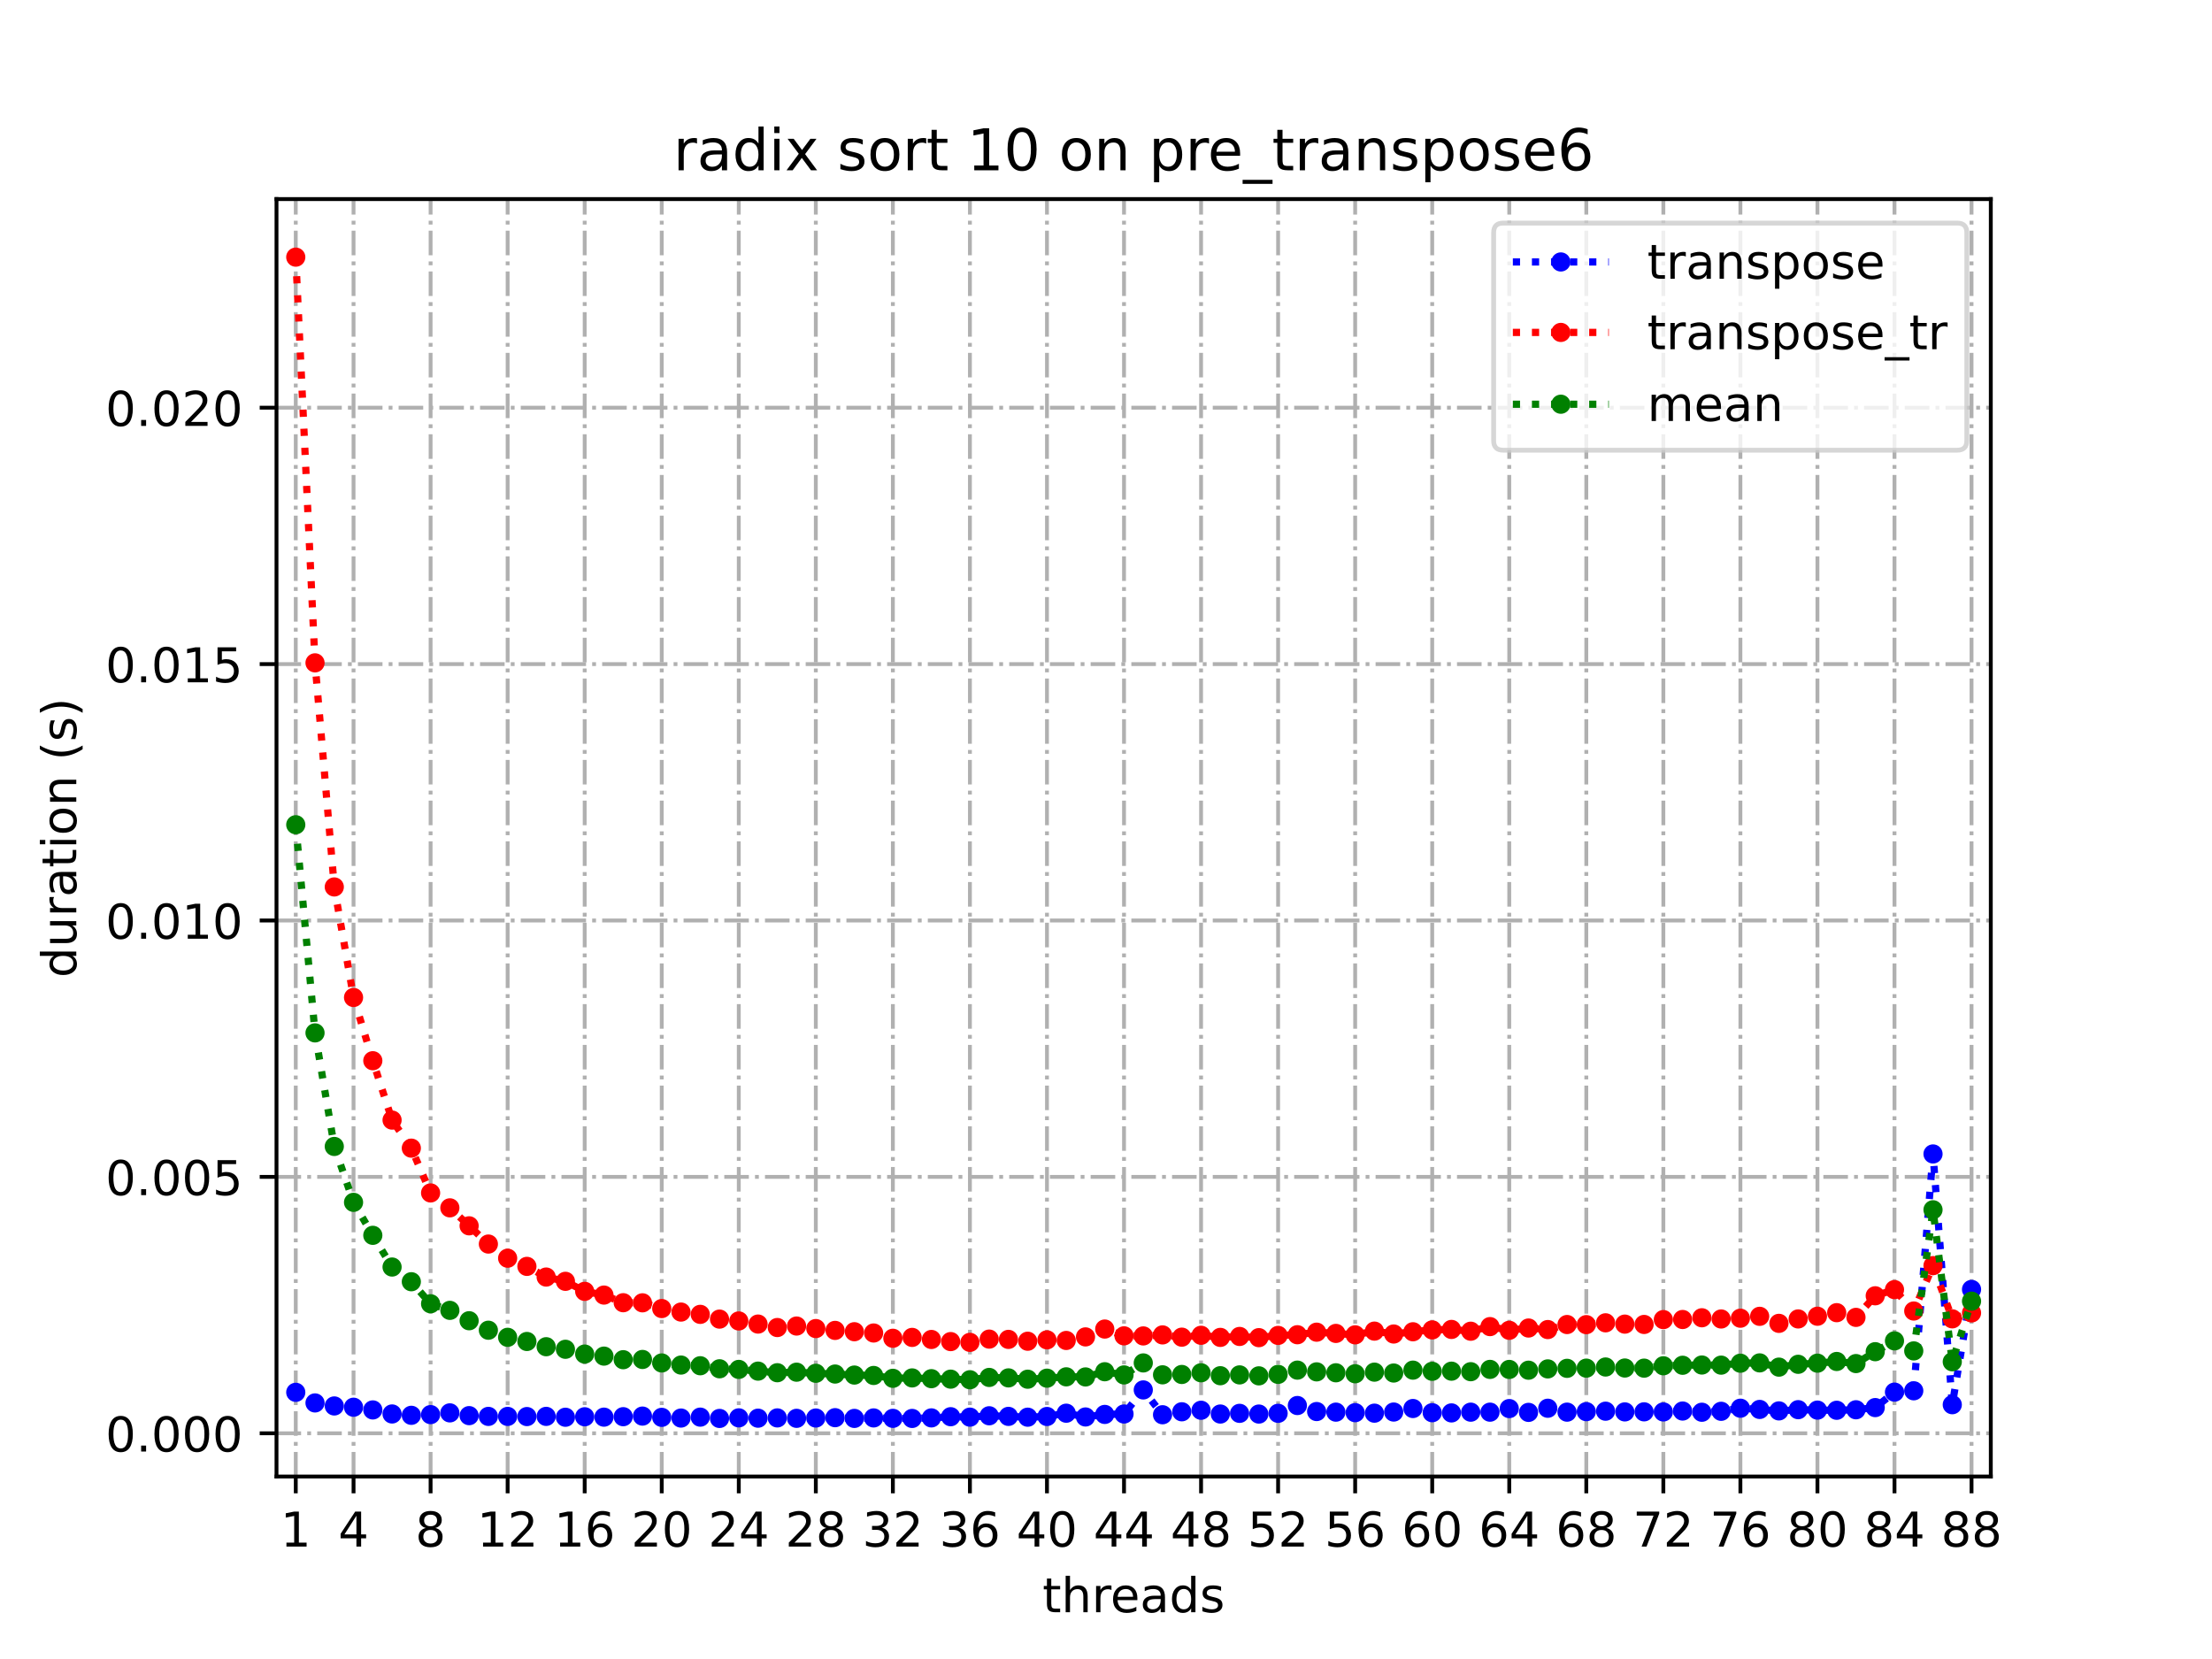 <?xml version="1.0" encoding="utf-8" standalone="no"?>
<!DOCTYPE svg PUBLIC "-//W3C//DTD SVG 1.1//EN"
  "http://www.w3.org/Graphics/SVG/1.1/DTD/svg11.dtd">
<!-- Created with matplotlib (https://matplotlib.org/) -->
<svg height="345.6pt" version="1.1" viewBox="0 0 460.8 345.6" width="460.8pt" xmlns="http://www.w3.org/2000/svg" xmlns:xlink="http://www.w3.org/1999/xlink">
 <defs>
  <style type="text/css">*{stroke-linecap:butt;stroke-linejoin:round;}</style>
 </defs>
 <g id="figure_1">
  <g id="patch_1">
   <path d="M 0 345.6 
L 460.8 345.6 
L 460.8 0 
L 0 0 
z
" style="fill:#ffffff;"/>
  </g>
  <g id="axes_1">
   <g id="patch_2">
    <path d="M 57.6 307.584 
L 414.72 307.584 
L 414.72 41.472 
L 57.6 41.472 
z
" style="fill:#ffffff;"/>
   </g>
   <g id="matplotlib.axis_1">
    <g id="xtick_1">
     <g id="line2d_1">
      <path clip-path="url(#pcd1178b2e9)" d="M 61.613 307.584 
L 61.613 41.472 
" style="fill:none;stroke:#b0b0b0;stroke-dasharray:5.12,1.28,0.8,1.28;stroke-dashoffset:0;stroke-width:0.8;"/>
     </g>
     <g id="line2d_2">
      <defs>
       <path d="M 0 0 
L 0 3.5 
" id="m5a8bd65136" style="stroke:#000000;stroke-width:0.8;"/>
      </defs>
      <g>
       <use style="stroke:#000000;stroke-width:0.8;" x="61.613" xlink:href="#m5a8bd65136" y="307.584"/>
      </g>
     </g>
     <g id="text_1">
      <!-- 1 -->
      <g transform="translate(58.431 322.182)scale(0.1 -0.1)">
       <defs>
        <path d="M 12.406 8.297 
L 28.516 8.297 
L 28.516 63.922 
L 10.984 60.406 
L 10.984 69.391 
L 28.422 72.906 
L 38.281 72.906 
L 38.281 8.297 
L 54.391 8.297 
L 54.391 0 
L 12.406 0 
z
" id="DejaVuSans-49"/>
       </defs>
       <use xlink:href="#DejaVuSans-49"/>
      </g>
     </g>
    </g>
    <g id="xtick_2">
     <g id="line2d_3">
      <path clip-path="url(#pcd1178b2e9)" d="M 73.65 307.584 
L 73.65 41.472 
" style="fill:none;stroke:#b0b0b0;stroke-dasharray:5.12,1.28,0.8,1.28;stroke-dashoffset:0;stroke-width:0.8;"/>
     </g>
     <g id="line2d_4">
      <g>
       <use style="stroke:#000000;stroke-width:0.8;" x="73.65" xlink:href="#m5a8bd65136" y="307.584"/>
      </g>
     </g>
     <g id="text_2">
      <!-- 4 -->
      <g transform="translate(70.469 322.182)scale(0.1 -0.1)">
       <defs>
        <path d="M 37.797 64.312 
L 12.891 25.391 
L 37.797 25.391 
z
M 35.203 72.906 
L 47.609 72.906 
L 47.609 25.391 
L 58.016 25.391 
L 58.016 17.188 
L 47.609 17.188 
L 47.609 0 
L 37.797 0 
L 37.797 17.188 
L 4.891 17.188 
L 4.891 26.703 
z
" id="DejaVuSans-52"/>
       </defs>
       <use xlink:href="#DejaVuSans-52"/>
      </g>
     </g>
    </g>
    <g id="xtick_3">
     <g id="line2d_5">
      <path clip-path="url(#pcd1178b2e9)" d="M 89.701 307.584 
L 89.701 41.472 
" style="fill:none;stroke:#b0b0b0;stroke-dasharray:5.12,1.28,0.8,1.28;stroke-dashoffset:0;stroke-width:0.8;"/>
     </g>
     <g id="line2d_6">
      <g>
       <use style="stroke:#000000;stroke-width:0.8;" x="89.701" xlink:href="#m5a8bd65136" y="307.584"/>
      </g>
     </g>
     <g id="text_3">
      <!-- 8 -->
      <g transform="translate(86.519 322.182)scale(0.1 -0.1)">
       <defs>
        <path d="M 31.781 34.625 
Q 24.75 34.625 20.719 30.859 
Q 16.703 27.094 16.703 20.516 
Q 16.703 13.922 20.719 10.156 
Q 24.75 6.391 31.781 6.391 
Q 38.812 6.391 42.859 10.172 
Q 46.922 13.969 46.922 20.516 
Q 46.922 27.094 42.891 30.859 
Q 38.875 34.625 31.781 34.625 
z
M 21.922 38.812 
Q 15.578 40.375 12.031 44.719 
Q 8.5 49.078 8.5 55.328 
Q 8.5 64.062 14.719 69.141 
Q 20.953 74.219 31.781 74.219 
Q 42.672 74.219 48.875 69.141 
Q 55.078 64.062 55.078 55.328 
Q 55.078 49.078 51.531 44.719 
Q 48 40.375 41.703 38.812 
Q 48.828 37.156 52.797 32.312 
Q 56.781 27.484 56.781 20.516 
Q 56.781 9.906 50.312 4.234 
Q 43.844 -1.422 31.781 -1.422 
Q 19.734 -1.422 13.25 4.234 
Q 6.781 9.906 6.781 20.516 
Q 6.781 27.484 10.781 32.312 
Q 14.797 37.156 21.922 38.812 
z
M 18.312 54.391 
Q 18.312 48.734 21.844 45.562 
Q 25.391 42.391 31.781 42.391 
Q 38.141 42.391 41.719 45.562 
Q 45.312 48.734 45.312 54.391 
Q 45.312 60.062 41.719 63.234 
Q 38.141 66.406 31.781 66.406 
Q 25.391 66.406 21.844 63.234 
Q 18.312 60.062 18.312 54.391 
z
" id="DejaVuSans-56"/>
       </defs>
       <use xlink:href="#DejaVuSans-56"/>
      </g>
     </g>
    </g>
    <g id="xtick_4">
     <g id="line2d_7">
      <path clip-path="url(#pcd1178b2e9)" d="M 105.751 307.584 
L 105.751 41.472 
" style="fill:none;stroke:#b0b0b0;stroke-dasharray:5.12,1.28,0.8,1.28;stroke-dashoffset:0;stroke-width:0.8;"/>
     </g>
     <g id="line2d_8">
      <g>
       <use style="stroke:#000000;stroke-width:0.8;" x="105.751" xlink:href="#m5a8bd65136" y="307.584"/>
      </g>
     </g>
     <g id="text_4">
      <!-- 12 -->
      <g transform="translate(99.389 322.182)scale(0.1 -0.1)">
       <defs>
        <path d="M 19.188 8.297 
L 53.609 8.297 
L 53.609 0 
L 7.328 0 
L 7.328 8.297 
Q 12.938 14.109 22.625 23.891 
Q 32.328 33.688 34.812 36.531 
Q 39.547 41.844 41.422 45.531 
Q 43.312 49.219 43.312 52.781 
Q 43.312 58.594 39.234 62.25 
Q 35.156 65.922 28.609 65.922 
Q 23.969 65.922 18.812 64.312 
Q 13.672 62.703 7.812 59.422 
L 7.812 69.391 
Q 13.766 71.781 18.938 73 
Q 24.125 74.219 28.422 74.219 
Q 39.75 74.219 46.484 68.547 
Q 53.219 62.891 53.219 53.422 
Q 53.219 48.922 51.531 44.891 
Q 49.859 40.875 45.406 35.406 
Q 44.188 33.984 37.641 27.219 
Q 31.109 20.453 19.188 8.297 
z
" id="DejaVuSans-50"/>
       </defs>
       <use xlink:href="#DejaVuSans-49"/>
       <use x="63.623" xlink:href="#DejaVuSans-50"/>
      </g>
     </g>
    </g>
    <g id="xtick_5">
     <g id="line2d_9">
      <path clip-path="url(#pcd1178b2e9)" d="M 121.801 307.584 
L 121.801 41.472 
" style="fill:none;stroke:#b0b0b0;stroke-dasharray:5.12,1.28,0.8,1.28;stroke-dashoffset:0;stroke-width:0.8;"/>
     </g>
     <g id="line2d_10">
      <g>
       <use style="stroke:#000000;stroke-width:0.8;" x="121.801" xlink:href="#m5a8bd65136" y="307.584"/>
      </g>
     </g>
     <g id="text_5">
      <!-- 16 -->
      <g transform="translate(115.439 322.182)scale(0.1 -0.1)">
       <defs>
        <path d="M 33.016 40.375 
Q 26.375 40.375 22.484 35.828 
Q 18.609 31.297 18.609 23.391 
Q 18.609 15.531 22.484 10.953 
Q 26.375 6.391 33.016 6.391 
Q 39.656 6.391 43.531 10.953 
Q 47.406 15.531 47.406 23.391 
Q 47.406 31.297 43.531 35.828 
Q 39.656 40.375 33.016 40.375 
z
M 52.594 71.297 
L 52.594 62.312 
Q 48.875 64.062 45.094 64.984 
Q 41.312 65.922 37.594 65.922 
Q 27.828 65.922 22.672 59.328 
Q 17.531 52.734 16.797 39.406 
Q 19.672 43.656 24.016 45.922 
Q 28.375 48.188 33.594 48.188 
Q 44.578 48.188 50.953 41.516 
Q 57.328 34.859 57.328 23.391 
Q 57.328 12.156 50.688 5.359 
Q 44.047 -1.422 33.016 -1.422 
Q 20.359 -1.422 13.672 8.266 
Q 6.984 17.969 6.984 36.375 
Q 6.984 53.656 15.188 63.938 
Q 23.391 74.219 37.203 74.219 
Q 40.922 74.219 44.703 73.484 
Q 48.484 72.75 52.594 71.297 
z
" id="DejaVuSans-54"/>
       </defs>
       <use xlink:href="#DejaVuSans-49"/>
       <use x="63.623" xlink:href="#DejaVuSans-54"/>
      </g>
     </g>
    </g>
    <g id="xtick_6">
     <g id="line2d_11">
      <path clip-path="url(#pcd1178b2e9)" d="M 137.852 307.584 
L 137.852 41.472 
" style="fill:none;stroke:#b0b0b0;stroke-dasharray:5.12,1.28,0.8,1.28;stroke-dashoffset:0;stroke-width:0.8;"/>
     </g>
     <g id="line2d_12">
      <g>
       <use style="stroke:#000000;stroke-width:0.8;" x="137.852" xlink:href="#m5a8bd65136" y="307.584"/>
      </g>
     </g>
     <g id="text_6">
      <!-- 20 -->
      <g transform="translate(131.489 322.182)scale(0.1 -0.1)">
       <defs>
        <path d="M 31.781 66.406 
Q 24.172 66.406 20.328 58.906 
Q 16.5 51.422 16.5 36.375 
Q 16.5 21.391 20.328 13.891 
Q 24.172 6.391 31.781 6.391 
Q 39.453 6.391 43.281 13.891 
Q 47.125 21.391 47.125 36.375 
Q 47.125 51.422 43.281 58.906 
Q 39.453 66.406 31.781 66.406 
z
M 31.781 74.219 
Q 44.047 74.219 50.516 64.516 
Q 56.984 54.828 56.984 36.375 
Q 56.984 17.969 50.516 8.266 
Q 44.047 -1.422 31.781 -1.422 
Q 19.531 -1.422 13.062 8.266 
Q 6.594 17.969 6.594 36.375 
Q 6.594 54.828 13.062 64.516 
Q 19.531 74.219 31.781 74.219 
z
" id="DejaVuSans-48"/>
       </defs>
       <use xlink:href="#DejaVuSans-50"/>
       <use x="63.623" xlink:href="#DejaVuSans-48"/>
      </g>
     </g>
    </g>
    <g id="xtick_7">
     <g id="line2d_13">
      <path clip-path="url(#pcd1178b2e9)" d="M 153.902 307.584 
L 153.902 41.472 
" style="fill:none;stroke:#b0b0b0;stroke-dasharray:5.12,1.28,0.8,1.28;stroke-dashoffset:0;stroke-width:0.8;"/>
     </g>
     <g id="line2d_14">
      <g>
       <use style="stroke:#000000;stroke-width:0.8;" x="153.902" xlink:href="#m5a8bd65136" y="307.584"/>
      </g>
     </g>
     <g id="text_7">
      <!-- 24 -->
      <g transform="translate(147.54 322.182)scale(0.1 -0.1)">
       <use xlink:href="#DejaVuSans-50"/>
       <use x="63.623" xlink:href="#DejaVuSans-52"/>
      </g>
     </g>
    </g>
    <g id="xtick_8">
     <g id="line2d_15">
      <path clip-path="url(#pcd1178b2e9)" d="M 169.952 307.584 
L 169.952 41.472 
" style="fill:none;stroke:#b0b0b0;stroke-dasharray:5.12,1.28,0.8,1.28;stroke-dashoffset:0;stroke-width:0.8;"/>
     </g>
     <g id="line2d_16">
      <g>
       <use style="stroke:#000000;stroke-width:0.8;" x="169.952" xlink:href="#m5a8bd65136" y="307.584"/>
      </g>
     </g>
     <g id="text_8">
      <!-- 28 -->
      <g transform="translate(163.59 322.182)scale(0.1 -0.1)">
       <use xlink:href="#DejaVuSans-50"/>
       <use x="63.623" xlink:href="#DejaVuSans-56"/>
      </g>
     </g>
    </g>
    <g id="xtick_9">
     <g id="line2d_17">
      <path clip-path="url(#pcd1178b2e9)" d="M 186.003 307.584 
L 186.003 41.472 
" style="fill:none;stroke:#b0b0b0;stroke-dasharray:5.12,1.28,0.8,1.28;stroke-dashoffset:0;stroke-width:0.8;"/>
     </g>
     <g id="line2d_18">
      <g>
       <use style="stroke:#000000;stroke-width:0.8;" x="186.003" xlink:href="#m5a8bd65136" y="307.584"/>
      </g>
     </g>
     <g id="text_9">
      <!-- 32 -->
      <g transform="translate(179.64 322.182)scale(0.1 -0.1)">
       <defs>
        <path d="M 40.578 39.312 
Q 47.656 37.797 51.625 33 
Q 55.609 28.219 55.609 21.188 
Q 55.609 10.406 48.188 4.484 
Q 40.766 -1.422 27.094 -1.422 
Q 22.516 -1.422 17.656 -0.516 
Q 12.797 0.391 7.625 2.203 
L 7.625 11.719 
Q 11.719 9.328 16.594 8.109 
Q 21.484 6.891 26.812 6.891 
Q 36.078 6.891 40.938 10.547 
Q 45.797 14.203 45.797 21.188 
Q 45.797 27.641 41.281 31.266 
Q 36.766 34.906 28.719 34.906 
L 20.219 34.906 
L 20.219 43.016 
L 29.109 43.016 
Q 36.375 43.016 40.234 45.922 
Q 44.094 48.828 44.094 54.297 
Q 44.094 59.906 40.109 62.906 
Q 36.141 65.922 28.719 65.922 
Q 24.656 65.922 20.016 65.031 
Q 15.375 64.156 9.812 62.312 
L 9.812 71.094 
Q 15.438 72.656 20.344 73.438 
Q 25.25 74.219 29.594 74.219 
Q 40.828 74.219 47.359 69.109 
Q 53.906 64.016 53.906 55.328 
Q 53.906 49.266 50.438 45.094 
Q 46.969 40.922 40.578 39.312 
z
" id="DejaVuSans-51"/>
       </defs>
       <use xlink:href="#DejaVuSans-51"/>
       <use x="63.623" xlink:href="#DejaVuSans-50"/>
      </g>
     </g>
    </g>
    <g id="xtick_10">
     <g id="line2d_19">
      <path clip-path="url(#pcd1178b2e9)" d="M 202.053 307.584 
L 202.053 41.472 
" style="fill:none;stroke:#b0b0b0;stroke-dasharray:5.12,1.28,0.8,1.28;stroke-dashoffset:0;stroke-width:0.8;"/>
     </g>
     <g id="line2d_20">
      <g>
       <use style="stroke:#000000;stroke-width:0.8;" x="202.053" xlink:href="#m5a8bd65136" y="307.584"/>
      </g>
     </g>
     <g id="text_10">
      <!-- 36 -->
      <g transform="translate(195.691 322.182)scale(0.1 -0.1)">
       <use xlink:href="#DejaVuSans-51"/>
       <use x="63.623" xlink:href="#DejaVuSans-54"/>
      </g>
     </g>
    </g>
    <g id="xtick_11">
     <g id="line2d_21">
      <path clip-path="url(#pcd1178b2e9)" d="M 218.103 307.584 
L 218.103 41.472 
" style="fill:none;stroke:#b0b0b0;stroke-dasharray:5.12,1.28,0.8,1.28;stroke-dashoffset:0;stroke-width:0.8;"/>
     </g>
     <g id="line2d_22">
      <g>
       <use style="stroke:#000000;stroke-width:0.8;" x="218.103" xlink:href="#m5a8bd65136" y="307.584"/>
      </g>
     </g>
     <g id="text_11">
      <!-- 40 -->
      <g transform="translate(211.741 322.182)scale(0.1 -0.1)">
       <use xlink:href="#DejaVuSans-52"/>
       <use x="63.623" xlink:href="#DejaVuSans-48"/>
      </g>
     </g>
    </g>
    <g id="xtick_12">
     <g id="line2d_23">
      <path clip-path="url(#pcd1178b2e9)" d="M 234.154 307.584 
L 234.154 41.472 
" style="fill:none;stroke:#b0b0b0;stroke-dasharray:5.12,1.28,0.8,1.28;stroke-dashoffset:0;stroke-width:0.8;"/>
     </g>
     <g id="line2d_24">
      <g>
       <use style="stroke:#000000;stroke-width:0.8;" x="234.154" xlink:href="#m5a8bd65136" y="307.584"/>
      </g>
     </g>
     <g id="text_12">
      <!-- 44 -->
      <g transform="translate(227.791 322.182)scale(0.1 -0.1)">
       <use xlink:href="#DejaVuSans-52"/>
       <use x="63.623" xlink:href="#DejaVuSans-52"/>
      </g>
     </g>
    </g>
    <g id="xtick_13">
     <g id="line2d_25">
      <path clip-path="url(#pcd1178b2e9)" d="M 250.204 307.584 
L 250.204 41.472 
" style="fill:none;stroke:#b0b0b0;stroke-dasharray:5.12,1.28,0.8,1.28;stroke-dashoffset:0;stroke-width:0.8;"/>
     </g>
     <g id="line2d_26">
      <g>
       <use style="stroke:#000000;stroke-width:0.8;" x="250.204" xlink:href="#m5a8bd65136" y="307.584"/>
      </g>
     </g>
     <g id="text_13">
      <!-- 48 -->
      <g transform="translate(243.842 322.182)scale(0.1 -0.1)">
       <use xlink:href="#DejaVuSans-52"/>
       <use x="63.623" xlink:href="#DejaVuSans-56"/>
      </g>
     </g>
    </g>
    <g id="xtick_14">
     <g id="line2d_27">
      <path clip-path="url(#pcd1178b2e9)" d="M 266.254 307.584 
L 266.254 41.472 
" style="fill:none;stroke:#b0b0b0;stroke-dasharray:5.12,1.28,0.8,1.28;stroke-dashoffset:0;stroke-width:0.8;"/>
     </g>
     <g id="line2d_28">
      <g>
       <use style="stroke:#000000;stroke-width:0.8;" x="266.254" xlink:href="#m5a8bd65136" y="307.584"/>
      </g>
     </g>
     <g id="text_14">
      <!-- 52 -->
      <g transform="translate(259.892 322.182)scale(0.1 -0.1)">
       <defs>
        <path d="M 10.797 72.906 
L 49.516 72.906 
L 49.516 64.594 
L 19.828 64.594 
L 19.828 46.734 
Q 21.969 47.469 24.109 47.828 
Q 26.266 48.188 28.422 48.188 
Q 40.625 48.188 47.75 41.5 
Q 54.891 34.812 54.891 23.391 
Q 54.891 11.625 47.562 5.094 
Q 40.234 -1.422 26.906 -1.422 
Q 22.312 -1.422 17.547 -0.641 
Q 12.797 0.141 7.719 1.703 
L 7.719 11.625 
Q 12.109 9.234 16.797 8.062 
Q 21.484 6.891 26.703 6.891 
Q 35.156 6.891 40.078 11.328 
Q 45.016 15.766 45.016 23.391 
Q 45.016 31 40.078 35.438 
Q 35.156 39.891 26.703 39.891 
Q 22.75 39.891 18.812 39.016 
Q 14.891 38.141 10.797 36.281 
z
" id="DejaVuSans-53"/>
       </defs>
       <use xlink:href="#DejaVuSans-53"/>
       <use x="63.623" xlink:href="#DejaVuSans-50"/>
      </g>
     </g>
    </g>
    <g id="xtick_15">
     <g id="line2d_29">
      <path clip-path="url(#pcd1178b2e9)" d="M 282.305 307.584 
L 282.305 41.472 
" style="fill:none;stroke:#b0b0b0;stroke-dasharray:5.12,1.28,0.8,1.28;stroke-dashoffset:0;stroke-width:0.8;"/>
     </g>
     <g id="line2d_30">
      <g>
       <use style="stroke:#000000;stroke-width:0.8;" x="282.305" xlink:href="#m5a8bd65136" y="307.584"/>
      </g>
     </g>
     <g id="text_15">
      <!-- 56 -->
      <g transform="translate(275.942 322.182)scale(0.1 -0.1)">
       <use xlink:href="#DejaVuSans-53"/>
       <use x="63.623" xlink:href="#DejaVuSans-54"/>
      </g>
     </g>
    </g>
    <g id="xtick_16">
     <g id="line2d_31">
      <path clip-path="url(#pcd1178b2e9)" d="M 298.355 307.584 
L 298.355 41.472 
" style="fill:none;stroke:#b0b0b0;stroke-dasharray:5.12,1.28,0.8,1.28;stroke-dashoffset:0;stroke-width:0.8;"/>
     </g>
     <g id="line2d_32">
      <g>
       <use style="stroke:#000000;stroke-width:0.8;" x="298.355" xlink:href="#m5a8bd65136" y="307.584"/>
      </g>
     </g>
     <g id="text_16">
      <!-- 60 -->
      <g transform="translate(291.993 322.182)scale(0.1 -0.1)">
       <use xlink:href="#DejaVuSans-54"/>
       <use x="63.623" xlink:href="#DejaVuSans-48"/>
      </g>
     </g>
    </g>
    <g id="xtick_17">
     <g id="line2d_33">
      <path clip-path="url(#pcd1178b2e9)" d="M 314.405 307.584 
L 314.405 41.472 
" style="fill:none;stroke:#b0b0b0;stroke-dasharray:5.12,1.28,0.8,1.28;stroke-dashoffset:0;stroke-width:0.8;"/>
     </g>
     <g id="line2d_34">
      <g>
       <use style="stroke:#000000;stroke-width:0.8;" x="314.405" xlink:href="#m5a8bd65136" y="307.584"/>
      </g>
     </g>
     <g id="text_17">
      <!-- 64 -->
      <g transform="translate(308.043 322.182)scale(0.1 -0.1)">
       <use xlink:href="#DejaVuSans-54"/>
       <use x="63.623" xlink:href="#DejaVuSans-52"/>
      </g>
     </g>
    </g>
    <g id="xtick_18">
     <g id="line2d_35">
      <path clip-path="url(#pcd1178b2e9)" d="M 330.456 307.584 
L 330.456 41.472 
" style="fill:none;stroke:#b0b0b0;stroke-dasharray:5.12,1.28,0.8,1.28;stroke-dashoffset:0;stroke-width:0.8;"/>
     </g>
     <g id="line2d_36">
      <g>
       <use style="stroke:#000000;stroke-width:0.8;" x="330.456" xlink:href="#m5a8bd65136" y="307.584"/>
      </g>
     </g>
     <g id="text_18">
      <!-- 68 -->
      <g transform="translate(324.093 322.182)scale(0.1 -0.1)">
       <use xlink:href="#DejaVuSans-54"/>
       <use x="63.623" xlink:href="#DejaVuSans-56"/>
      </g>
     </g>
    </g>
    <g id="xtick_19">
     <g id="line2d_37">
      <path clip-path="url(#pcd1178b2e9)" d="M 346.506 307.584 
L 346.506 41.472 
" style="fill:none;stroke:#b0b0b0;stroke-dasharray:5.12,1.28,0.8,1.28;stroke-dashoffset:0;stroke-width:0.8;"/>
     </g>
     <g id="line2d_38">
      <g>
       <use style="stroke:#000000;stroke-width:0.8;" x="346.506" xlink:href="#m5a8bd65136" y="307.584"/>
      </g>
     </g>
     <g id="text_19">
      <!-- 72 -->
      <g transform="translate(340.144 322.182)scale(0.1 -0.1)">
       <defs>
        <path d="M 8.203 72.906 
L 55.078 72.906 
L 55.078 68.703 
L 28.609 0 
L 18.312 0 
L 43.219 64.594 
L 8.203 64.594 
z
" id="DejaVuSans-55"/>
       </defs>
       <use xlink:href="#DejaVuSans-55"/>
       <use x="63.623" xlink:href="#DejaVuSans-50"/>
      </g>
     </g>
    </g>
    <g id="xtick_20">
     <g id="line2d_39">
      <path clip-path="url(#pcd1178b2e9)" d="M 362.556 307.584 
L 362.556 41.472 
" style="fill:none;stroke:#b0b0b0;stroke-dasharray:5.12,1.28,0.8,1.28;stroke-dashoffset:0;stroke-width:0.8;"/>
     </g>
     <g id="line2d_40">
      <g>
       <use style="stroke:#000000;stroke-width:0.8;" x="362.556" xlink:href="#m5a8bd65136" y="307.584"/>
      </g>
     </g>
     <g id="text_20">
      <!-- 76 -->
      <g transform="translate(356.194 322.182)scale(0.1 -0.1)">
       <use xlink:href="#DejaVuSans-55"/>
       <use x="63.623" xlink:href="#DejaVuSans-54"/>
      </g>
     </g>
    </g>
    <g id="xtick_21">
     <g id="line2d_41">
      <path clip-path="url(#pcd1178b2e9)" d="M 378.607 307.584 
L 378.607 41.472 
" style="fill:none;stroke:#b0b0b0;stroke-dasharray:5.12,1.28,0.8,1.28;stroke-dashoffset:0;stroke-width:0.8;"/>
     </g>
     <g id="line2d_42">
      <g>
       <use style="stroke:#000000;stroke-width:0.8;" x="378.607" xlink:href="#m5a8bd65136" y="307.584"/>
      </g>
     </g>
     <g id="text_21">
      <!-- 80 -->
      <g transform="translate(372.244 322.182)scale(0.1 -0.1)">
       <use xlink:href="#DejaVuSans-56"/>
       <use x="63.623" xlink:href="#DejaVuSans-48"/>
      </g>
     </g>
    </g>
    <g id="xtick_22">
     <g id="line2d_43">
      <path clip-path="url(#pcd1178b2e9)" d="M 394.657 307.584 
L 394.657 41.472 
" style="fill:none;stroke:#b0b0b0;stroke-dasharray:5.12,1.28,0.8,1.28;stroke-dashoffset:0;stroke-width:0.8;"/>
     </g>
     <g id="line2d_44">
      <g>
       <use style="stroke:#000000;stroke-width:0.8;" x="394.657" xlink:href="#m5a8bd65136" y="307.584"/>
      </g>
     </g>
     <g id="text_22">
      <!-- 84 -->
      <g transform="translate(388.295 322.182)scale(0.1 -0.1)">
       <use xlink:href="#DejaVuSans-56"/>
       <use x="63.623" xlink:href="#DejaVuSans-52"/>
      </g>
     </g>
    </g>
    <g id="xtick_23">
     <g id="line2d_45">
      <path clip-path="url(#pcd1178b2e9)" d="M 410.707 307.584 
L 410.707 41.472 
" style="fill:none;stroke:#b0b0b0;stroke-dasharray:5.12,1.28,0.8,1.28;stroke-dashoffset:0;stroke-width:0.8;"/>
     </g>
     <g id="line2d_46">
      <g>
       <use style="stroke:#000000;stroke-width:0.8;" x="410.707" xlink:href="#m5a8bd65136" y="307.584"/>
      </g>
     </g>
     <g id="text_23">
      <!-- 88 -->
      <g transform="translate(404.345 322.182)scale(0.1 -0.1)">
       <use xlink:href="#DejaVuSans-56"/>
       <use x="63.623" xlink:href="#DejaVuSans-56"/>
      </g>
     </g>
    </g>
    <g id="text_24">
     <!-- threads -->
     <g transform="translate(217.169 335.861)scale(0.1 -0.1)">
      <defs>
       <path d="M 18.312 70.219 
L 18.312 54.688 
L 36.812 54.688 
L 36.812 47.703 
L 18.312 47.703 
L 18.312 18.016 
Q 18.312 11.328 20.141 9.422 
Q 21.969 7.516 27.594 7.516 
L 36.812 7.516 
L 36.812 0 
L 27.594 0 
Q 17.188 0 13.234 3.875 
Q 9.281 7.766 9.281 18.016 
L 9.281 47.703 
L 2.688 47.703 
L 2.688 54.688 
L 9.281 54.688 
L 9.281 70.219 
z
" id="DejaVuSans-116"/>
       <path d="M 54.891 33.016 
L 54.891 0 
L 45.906 0 
L 45.906 32.719 
Q 45.906 40.484 42.875 44.328 
Q 39.844 48.188 33.797 48.188 
Q 26.516 48.188 22.312 43.547 
Q 18.109 38.922 18.109 30.906 
L 18.109 0 
L 9.078 0 
L 9.078 75.984 
L 18.109 75.984 
L 18.109 46.188 
Q 21.344 51.125 25.703 53.562 
Q 30.078 56 35.797 56 
Q 45.219 56 50.047 50.172 
Q 54.891 44.344 54.891 33.016 
z
" id="DejaVuSans-104"/>
       <path d="M 41.109 46.297 
Q 39.594 47.172 37.812 47.578 
Q 36.031 48 33.891 48 
Q 26.266 48 22.188 43.047 
Q 18.109 38.094 18.109 28.812 
L 18.109 0 
L 9.078 0 
L 9.078 54.688 
L 18.109 54.688 
L 18.109 46.188 
Q 20.953 51.172 25.484 53.578 
Q 30.031 56 36.531 56 
Q 37.453 56 38.578 55.875 
Q 39.703 55.766 41.062 55.516 
z
" id="DejaVuSans-114"/>
       <path d="M 56.203 29.594 
L 56.203 25.203 
L 14.891 25.203 
Q 15.484 15.922 20.484 11.062 
Q 25.484 6.203 34.422 6.203 
Q 39.594 6.203 44.453 7.469 
Q 49.312 8.734 54.109 11.281 
L 54.109 2.781 
Q 49.266 0.734 44.188 -0.344 
Q 39.109 -1.422 33.891 -1.422 
Q 20.797 -1.422 13.156 6.188 
Q 5.516 13.812 5.516 26.812 
Q 5.516 40.234 12.766 48.109 
Q 20.016 56 32.328 56 
Q 43.359 56 49.781 48.891 
Q 56.203 41.797 56.203 29.594 
z
M 47.219 32.234 
Q 47.125 39.594 43.094 43.984 
Q 39.062 48.391 32.422 48.391 
Q 24.906 48.391 20.391 44.141 
Q 15.875 39.891 15.188 32.172 
z
" id="DejaVuSans-101"/>
       <path d="M 34.281 27.484 
Q 23.391 27.484 19.188 25 
Q 14.984 22.516 14.984 16.5 
Q 14.984 11.719 18.141 8.906 
Q 21.297 6.109 26.703 6.109 
Q 34.188 6.109 38.703 11.406 
Q 43.219 16.703 43.219 25.484 
L 43.219 27.484 
z
M 52.203 31.203 
L 52.203 0 
L 43.219 0 
L 43.219 8.297 
Q 40.141 3.328 35.547 0.953 
Q 30.953 -1.422 24.312 -1.422 
Q 15.922 -1.422 10.953 3.297 
Q 6 8.016 6 15.922 
Q 6 25.141 12.172 29.828 
Q 18.359 34.516 30.609 34.516 
L 43.219 34.516 
L 43.219 35.406 
Q 43.219 41.609 39.141 45 
Q 35.062 48.391 27.688 48.391 
Q 23 48.391 18.547 47.266 
Q 14.109 46.141 10.016 43.891 
L 10.016 52.203 
Q 14.938 54.109 19.578 55.047 
Q 24.219 56 28.609 56 
Q 40.484 56 46.344 49.844 
Q 52.203 43.703 52.203 31.203 
z
" id="DejaVuSans-97"/>
       <path d="M 45.406 46.391 
L 45.406 75.984 
L 54.391 75.984 
L 54.391 0 
L 45.406 0 
L 45.406 8.203 
Q 42.578 3.328 38.25 0.953 
Q 33.938 -1.422 27.875 -1.422 
Q 17.969 -1.422 11.734 6.484 
Q 5.516 14.406 5.516 27.297 
Q 5.516 40.188 11.734 48.094 
Q 17.969 56 27.875 56 
Q 33.938 56 38.25 53.625 
Q 42.578 51.266 45.406 46.391 
z
M 14.797 27.297 
Q 14.797 17.391 18.875 11.75 
Q 22.953 6.109 30.078 6.109 
Q 37.203 6.109 41.297 11.75 
Q 45.406 17.391 45.406 27.297 
Q 45.406 37.203 41.297 42.844 
Q 37.203 48.484 30.078 48.484 
Q 22.953 48.484 18.875 42.844 
Q 14.797 37.203 14.797 27.297 
z
" id="DejaVuSans-100"/>
       <path d="M 44.281 53.078 
L 44.281 44.578 
Q 40.484 46.531 36.375 47.5 
Q 32.281 48.484 27.875 48.484 
Q 21.188 48.484 17.844 46.438 
Q 14.5 44.391 14.5 40.281 
Q 14.5 37.156 16.891 35.375 
Q 19.281 33.594 26.516 31.984 
L 29.594 31.297 
Q 39.156 29.25 43.188 25.516 
Q 47.219 21.781 47.219 15.094 
Q 47.219 7.469 41.188 3.016 
Q 35.156 -1.422 24.609 -1.422 
Q 20.219 -1.422 15.453 -0.562 
Q 10.688 0.297 5.422 2 
L 5.422 11.281 
Q 10.406 8.688 15.234 7.391 
Q 20.062 6.109 24.812 6.109 
Q 31.156 6.109 34.562 8.281 
Q 37.984 10.453 37.984 14.406 
Q 37.984 18.062 35.516 20.016 
Q 33.062 21.969 24.703 23.781 
L 21.578 24.516 
Q 13.234 26.266 9.516 29.906 
Q 5.812 33.547 5.812 39.891 
Q 5.812 47.609 11.281 51.797 
Q 16.75 56 26.812 56 
Q 31.781 56 36.172 55.266 
Q 40.578 54.547 44.281 53.078 
z
" id="DejaVuSans-115"/>
      </defs>
      <use xlink:href="#DejaVuSans-116"/>
      <use x="39.209" xlink:href="#DejaVuSans-104"/>
      <use x="102.588" xlink:href="#DejaVuSans-114"/>
      <use x="141.451" xlink:href="#DejaVuSans-101"/>
      <use x="202.975" xlink:href="#DejaVuSans-97"/>
      <use x="264.254" xlink:href="#DejaVuSans-100"/>
      <use x="327.73" xlink:href="#DejaVuSans-115"/>
     </g>
    </g>
   </g>
   <g id="matplotlib.axis_2">
    <g id="ytick_1">
     <g id="line2d_47">
      <path clip-path="url(#pcd1178b2e9)" d="M 57.6 298.58 
L 414.72 298.58 
" style="fill:none;stroke:#b0b0b0;stroke-dasharray:5.12,1.28,0.8,1.28;stroke-dashoffset:0;stroke-width:0.8;"/>
     </g>
     <g id="line2d_48">
      <defs>
       <path d="M 0 0 
L -3.5 0 
" id="m9e140b2b6b" style="stroke:#000000;stroke-width:0.8;"/>
      </defs>
      <g>
       <use style="stroke:#000000;stroke-width:0.8;" x="57.6" xlink:href="#m9e140b2b6b" y="298.58"/>
      </g>
     </g>
     <g id="text_25">
      <!-- 0.000 -->
      <g transform="translate(21.972 302.379)scale(0.1 -0.1)">
       <defs>
        <path d="M 10.688 12.406 
L 21 12.406 
L 21 0 
L 10.688 0 
z
" id="DejaVuSans-46"/>
       </defs>
       <use xlink:href="#DejaVuSans-48"/>
       <use x="63.623" xlink:href="#DejaVuSans-46"/>
       <use x="95.41" xlink:href="#DejaVuSans-48"/>
       <use x="159.033" xlink:href="#DejaVuSans-48"/>
       <use x="222.656" xlink:href="#DejaVuSans-48"/>
      </g>
     </g>
    </g>
    <g id="ytick_2">
     <g id="line2d_49">
      <path clip-path="url(#pcd1178b2e9)" d="M 57.6 245.166 
L 414.72 245.166 
" style="fill:none;stroke:#b0b0b0;stroke-dasharray:5.12,1.28,0.8,1.28;stroke-dashoffset:0;stroke-width:0.8;"/>
     </g>
     <g id="line2d_50">
      <g>
       <use style="stroke:#000000;stroke-width:0.8;" x="57.6" xlink:href="#m9e140b2b6b" y="245.166"/>
      </g>
     </g>
     <g id="text_26">
      <!-- 0.005 -->
      <g transform="translate(21.972 248.966)scale(0.1 -0.1)">
       <use xlink:href="#DejaVuSans-48"/>
       <use x="63.623" xlink:href="#DejaVuSans-46"/>
       <use x="95.41" xlink:href="#DejaVuSans-48"/>
       <use x="159.033" xlink:href="#DejaVuSans-48"/>
       <use x="222.656" xlink:href="#DejaVuSans-53"/>
      </g>
     </g>
    </g>
    <g id="ytick_3">
     <g id="line2d_51">
      <path clip-path="url(#pcd1178b2e9)" d="M 57.6 191.753 
L 414.72 191.753 
" style="fill:none;stroke:#b0b0b0;stroke-dasharray:5.12,1.28,0.8,1.28;stroke-dashoffset:0;stroke-width:0.8;"/>
     </g>
     <g id="line2d_52">
      <g>
       <use style="stroke:#000000;stroke-width:0.8;" x="57.6" xlink:href="#m9e140b2b6b" y="191.753"/>
      </g>
     </g>
     <g id="text_27">
      <!-- 0.010 -->
      <g transform="translate(21.972 195.552)scale(0.1 -0.1)">
       <use xlink:href="#DejaVuSans-48"/>
       <use x="63.623" xlink:href="#DejaVuSans-46"/>
       <use x="95.41" xlink:href="#DejaVuSans-48"/>
       <use x="159.033" xlink:href="#DejaVuSans-49"/>
       <use x="222.656" xlink:href="#DejaVuSans-48"/>
      </g>
     </g>
    </g>
    <g id="ytick_4">
     <g id="line2d_53">
      <path clip-path="url(#pcd1178b2e9)" d="M 57.6 138.339 
L 414.72 138.339 
" style="fill:none;stroke:#b0b0b0;stroke-dasharray:5.12,1.28,0.8,1.28;stroke-dashoffset:0;stroke-width:0.8;"/>
     </g>
     <g id="line2d_54">
      <g>
       <use style="stroke:#000000;stroke-width:0.8;" x="57.6" xlink:href="#m9e140b2b6b" y="138.339"/>
      </g>
     </g>
     <g id="text_28">
      <!-- 0.015 -->
      <g transform="translate(21.972 142.138)scale(0.1 -0.1)">
       <use xlink:href="#DejaVuSans-48"/>
       <use x="63.623" xlink:href="#DejaVuSans-46"/>
       <use x="95.41" xlink:href="#DejaVuSans-48"/>
       <use x="159.033" xlink:href="#DejaVuSans-49"/>
       <use x="222.656" xlink:href="#DejaVuSans-53"/>
      </g>
     </g>
    </g>
    <g id="ytick_5">
     <g id="line2d_55">
      <path clip-path="url(#pcd1178b2e9)" d="M 57.6 84.926 
L 414.72 84.926 
" style="fill:none;stroke:#b0b0b0;stroke-dasharray:5.12,1.28,0.8,1.28;stroke-dashoffset:0;stroke-width:0.8;"/>
     </g>
     <g id="line2d_56">
      <g>
       <use style="stroke:#000000;stroke-width:0.8;" x="57.6" xlink:href="#m9e140b2b6b" y="84.926"/>
      </g>
     </g>
     <g id="text_29">
      <!-- 0.020 -->
      <g transform="translate(21.972 88.725)scale(0.1 -0.1)">
       <use xlink:href="#DejaVuSans-48"/>
       <use x="63.623" xlink:href="#DejaVuSans-46"/>
       <use x="95.41" xlink:href="#DejaVuSans-48"/>
       <use x="159.033" xlink:href="#DejaVuSans-50"/>
       <use x="222.656" xlink:href="#DejaVuSans-48"/>
      </g>
     </g>
    </g>
    <g id="text_30">
     <!-- duration (s) -->
     <g transform="translate(15.892 203.663)rotate(-90)scale(0.1 -0.1)">
      <defs>
       <path d="M 8.5 21.578 
L 8.5 54.688 
L 17.484 54.688 
L 17.484 21.922 
Q 17.484 14.156 20.5 10.266 
Q 23.531 6.391 29.594 6.391 
Q 36.859 6.391 41.078 11.031 
Q 45.312 15.672 45.312 23.688 
L 45.312 54.688 
L 54.297 54.688 
L 54.297 0 
L 45.312 0 
L 45.312 8.406 
Q 42.047 3.422 37.719 1 
Q 33.406 -1.422 27.688 -1.422 
Q 18.266 -1.422 13.375 4.438 
Q 8.5 10.297 8.5 21.578 
z
M 31.109 56 
z
" id="DejaVuSans-117"/>
       <path d="M 9.422 54.688 
L 18.406 54.688 
L 18.406 0 
L 9.422 0 
z
M 9.422 75.984 
L 18.406 75.984 
L 18.406 64.594 
L 9.422 64.594 
z
" id="DejaVuSans-105"/>
       <path d="M 30.609 48.391 
Q 23.391 48.391 19.188 42.75 
Q 14.984 37.109 14.984 27.297 
Q 14.984 17.484 19.156 11.844 
Q 23.344 6.203 30.609 6.203 
Q 37.797 6.203 41.984 11.859 
Q 46.188 17.531 46.188 27.297 
Q 46.188 37.016 41.984 42.703 
Q 37.797 48.391 30.609 48.391 
z
M 30.609 56 
Q 42.328 56 49.016 48.375 
Q 55.719 40.766 55.719 27.297 
Q 55.719 13.875 49.016 6.219 
Q 42.328 -1.422 30.609 -1.422 
Q 18.844 -1.422 12.172 6.219 
Q 5.516 13.875 5.516 27.297 
Q 5.516 40.766 12.172 48.375 
Q 18.844 56 30.609 56 
z
" id="DejaVuSans-111"/>
       <path d="M 54.891 33.016 
L 54.891 0 
L 45.906 0 
L 45.906 32.719 
Q 45.906 40.484 42.875 44.328 
Q 39.844 48.188 33.797 48.188 
Q 26.516 48.188 22.312 43.547 
Q 18.109 38.922 18.109 30.906 
L 18.109 0 
L 9.078 0 
L 9.078 54.688 
L 18.109 54.688 
L 18.109 46.188 
Q 21.344 51.125 25.703 53.562 
Q 30.078 56 35.797 56 
Q 45.219 56 50.047 50.172 
Q 54.891 44.344 54.891 33.016 
z
" id="DejaVuSans-110"/>
       <path id="DejaVuSans-32"/>
       <path d="M 31 75.875 
Q 24.469 64.656 21.281 53.656 
Q 18.109 42.672 18.109 31.391 
Q 18.109 20.125 21.312 9.062 
Q 24.516 -2 31 -13.188 
L 23.188 -13.188 
Q 15.875 -1.703 12.234 9.375 
Q 8.594 20.453 8.594 31.391 
Q 8.594 42.281 12.203 53.312 
Q 15.828 64.359 23.188 75.875 
z
" id="DejaVuSans-40"/>
       <path d="M 8.016 75.875 
L 15.828 75.875 
Q 23.141 64.359 26.781 53.312 
Q 30.422 42.281 30.422 31.391 
Q 30.422 20.453 26.781 9.375 
Q 23.141 -1.703 15.828 -13.188 
L 8.016 -13.188 
Q 14.5 -2 17.703 9.062 
Q 20.906 20.125 20.906 31.391 
Q 20.906 42.672 17.703 53.656 
Q 14.5 64.656 8.016 75.875 
z
" id="DejaVuSans-41"/>
      </defs>
      <use xlink:href="#DejaVuSans-100"/>
      <use x="63.477" xlink:href="#DejaVuSans-117"/>
      <use x="126.855" xlink:href="#DejaVuSans-114"/>
      <use x="167.969" xlink:href="#DejaVuSans-97"/>
      <use x="229.248" xlink:href="#DejaVuSans-116"/>
      <use x="268.457" xlink:href="#DejaVuSans-105"/>
      <use x="296.24" xlink:href="#DejaVuSans-111"/>
      <use x="357.422" xlink:href="#DejaVuSans-110"/>
      <use x="420.801" xlink:href="#DejaVuSans-32"/>
      <use x="452.588" xlink:href="#DejaVuSans-40"/>
      <use x="491.602" xlink:href="#DejaVuSans-115"/>
      <use x="543.701" xlink:href="#DejaVuSans-41"/>
     </g>
    </g>
   </g>
   <g id="line2d_57">
    <path clip-path="url(#pcd1178b2e9)" d="M 61.613 290.047 
L 65.625 292.256 
L 69.638 292.886 
L 73.65 293.152 
L 77.663 293.713 
L 81.676 294.555 
L 85.688 294.836 
L 89.701 294.688 
L 93.713 294.328 
L 97.726 294.903 
L 101.738 295.062 
L 105.751 295.064 
L 109.764 295.096 
L 113.776 295.058 
L 117.789 295.239 
L 121.801 295.14 
L 125.814 295.218 
L 129.827 295.122 
L 133.839 294.998 
L 137.852 295.262 
L 141.864 295.407 
L 145.877 295.215 
L 149.889 295.488 
L 153.902 295.365 
L 157.915 295.433 
L 161.927 295.377 
L 165.94 295.465 
L 169.952 295.398 
L 173.965 295.328 
L 177.978 295.481 
L 181.99 295.38 
L 186.003 295.469 
L 190.015 295.488 
L 194.028 295.374 
L 198.04 295.126 
L 202.053 295.217 
L 206.066 294.931 
L 210.078 295.059 
L 214.091 295.227 
L 218.103 295.08 
L 222.116 294.396 
L 226.129 295.181 
L 230.141 294.65 
L 234.154 294.562 
L 238.166 289.547 
L 242.179 294.717 
L 246.191 294.1 
L 250.204 293.783 
L 254.217 294.568 
L 258.229 294.426 
L 262.242 294.573 
L 266.254 294.421 
L 270.267 292.796 
L 274.28 294.05 
L 278.292 294.176 
L 282.305 294.285 
L 286.317 294.389 
L 290.33 294.154 
L 294.342 293.419 
L 298.355 294.292 
L 302.368 294.336 
L 306.38 294.181 
L 310.393 294.181 
L 314.405 293.432 
L 318.418 294.225 
L 322.431 293.363 
L 326.443 294.176 
L 330.456 294.071 
L 334.468 293.977 
L 338.481 294.125 
L 342.493 294.111 
L 346.506 294.133 
L 350.519 293.944 
L 354.531 294.197 
L 358.544 294 
L 362.556 293.355 
L 366.569 293.611 
L 370.582 293.915 
L 374.594 293.66 
L 378.607 293.751 
L 382.619 293.786 
L 386.632 293.682 
L 390.644 293.226 
L 394.657 290.005 
L 398.67 289.727 
L 402.682 240.389 
L 406.695 292.626 
L 410.707 268.612 
" style="fill:none;stroke:#0000ff;stroke-dasharray:1.5,2.475;stroke-dashoffset:0;stroke-width:1.5;"/>
    <defs>
     <path d="M 0 1.5 
C 0.398 1.5 0.779 1.342 1.061 1.061 
C 1.342 0.779 1.5 0.398 1.5 0 
C 1.5 -0.398 1.342 -0.779 1.061 -1.061 
C 0.779 -1.342 0.398 -1.5 0 -1.5 
C -0.398 -1.5 -0.779 -1.342 -1.061 -1.061 
C -1.342 -0.779 -1.5 -0.398 -1.5 0 
C -1.5 0.398 -1.342 0.779 -1.061 1.061 
C -0.779 1.342 -0.398 1.5 0 1.5 
z
" id="m879544bba1" style="stroke:#0000ff;"/>
    </defs>
    <g clip-path="url(#pcd1178b2e9)">
     <use style="fill:#0000ff;stroke:#0000ff;" x="61.613" xlink:href="#m879544bba1" y="290.047"/>
     <use style="fill:#0000ff;stroke:#0000ff;" x="65.625" xlink:href="#m879544bba1" y="292.256"/>
     <use style="fill:#0000ff;stroke:#0000ff;" x="69.638" xlink:href="#m879544bba1" y="292.886"/>
     <use style="fill:#0000ff;stroke:#0000ff;" x="73.65" xlink:href="#m879544bba1" y="293.152"/>
     <use style="fill:#0000ff;stroke:#0000ff;" x="77.663" xlink:href="#m879544bba1" y="293.713"/>
     <use style="fill:#0000ff;stroke:#0000ff;" x="81.676" xlink:href="#m879544bba1" y="294.555"/>
     <use style="fill:#0000ff;stroke:#0000ff;" x="85.688" xlink:href="#m879544bba1" y="294.836"/>
     <use style="fill:#0000ff;stroke:#0000ff;" x="89.701" xlink:href="#m879544bba1" y="294.688"/>
     <use style="fill:#0000ff;stroke:#0000ff;" x="93.713" xlink:href="#m879544bba1" y="294.328"/>
     <use style="fill:#0000ff;stroke:#0000ff;" x="97.726" xlink:href="#m879544bba1" y="294.903"/>
     <use style="fill:#0000ff;stroke:#0000ff;" x="101.738" xlink:href="#m879544bba1" y="295.062"/>
     <use style="fill:#0000ff;stroke:#0000ff;" x="105.751" xlink:href="#m879544bba1" y="295.064"/>
     <use style="fill:#0000ff;stroke:#0000ff;" x="109.764" xlink:href="#m879544bba1" y="295.096"/>
     <use style="fill:#0000ff;stroke:#0000ff;" x="113.776" xlink:href="#m879544bba1" y="295.058"/>
     <use style="fill:#0000ff;stroke:#0000ff;" x="117.789" xlink:href="#m879544bba1" y="295.239"/>
     <use style="fill:#0000ff;stroke:#0000ff;" x="121.801" xlink:href="#m879544bba1" y="295.14"/>
     <use style="fill:#0000ff;stroke:#0000ff;" x="125.814" xlink:href="#m879544bba1" y="295.218"/>
     <use style="fill:#0000ff;stroke:#0000ff;" x="129.827" xlink:href="#m879544bba1" y="295.122"/>
     <use style="fill:#0000ff;stroke:#0000ff;" x="133.839" xlink:href="#m879544bba1" y="294.998"/>
     <use style="fill:#0000ff;stroke:#0000ff;" x="137.852" xlink:href="#m879544bba1" y="295.262"/>
     <use style="fill:#0000ff;stroke:#0000ff;" x="141.864" xlink:href="#m879544bba1" y="295.407"/>
     <use style="fill:#0000ff;stroke:#0000ff;" x="145.877" xlink:href="#m879544bba1" y="295.215"/>
     <use style="fill:#0000ff;stroke:#0000ff;" x="149.889" xlink:href="#m879544bba1" y="295.488"/>
     <use style="fill:#0000ff;stroke:#0000ff;" x="153.902" xlink:href="#m879544bba1" y="295.365"/>
     <use style="fill:#0000ff;stroke:#0000ff;" x="157.915" xlink:href="#m879544bba1" y="295.433"/>
     <use style="fill:#0000ff;stroke:#0000ff;" x="161.927" xlink:href="#m879544bba1" y="295.377"/>
     <use style="fill:#0000ff;stroke:#0000ff;" x="165.94" xlink:href="#m879544bba1" y="295.465"/>
     <use style="fill:#0000ff;stroke:#0000ff;" x="169.952" xlink:href="#m879544bba1" y="295.398"/>
     <use style="fill:#0000ff;stroke:#0000ff;" x="173.965" xlink:href="#m879544bba1" y="295.328"/>
     <use style="fill:#0000ff;stroke:#0000ff;" x="177.978" xlink:href="#m879544bba1" y="295.481"/>
     <use style="fill:#0000ff;stroke:#0000ff;" x="181.99" xlink:href="#m879544bba1" y="295.38"/>
     <use style="fill:#0000ff;stroke:#0000ff;" x="186.003" xlink:href="#m879544bba1" y="295.469"/>
     <use style="fill:#0000ff;stroke:#0000ff;" x="190.015" xlink:href="#m879544bba1" y="295.488"/>
     <use style="fill:#0000ff;stroke:#0000ff;" x="194.028" xlink:href="#m879544bba1" y="295.374"/>
     <use style="fill:#0000ff;stroke:#0000ff;" x="198.04" xlink:href="#m879544bba1" y="295.126"/>
     <use style="fill:#0000ff;stroke:#0000ff;" x="202.053" xlink:href="#m879544bba1" y="295.217"/>
     <use style="fill:#0000ff;stroke:#0000ff;" x="206.066" xlink:href="#m879544bba1" y="294.931"/>
     <use style="fill:#0000ff;stroke:#0000ff;" x="210.078" xlink:href="#m879544bba1" y="295.059"/>
     <use style="fill:#0000ff;stroke:#0000ff;" x="214.091" xlink:href="#m879544bba1" y="295.227"/>
     <use style="fill:#0000ff;stroke:#0000ff;" x="218.103" xlink:href="#m879544bba1" y="295.08"/>
     <use style="fill:#0000ff;stroke:#0000ff;" x="222.116" xlink:href="#m879544bba1" y="294.396"/>
     <use style="fill:#0000ff;stroke:#0000ff;" x="226.129" xlink:href="#m879544bba1" y="295.181"/>
     <use style="fill:#0000ff;stroke:#0000ff;" x="230.141" xlink:href="#m879544bba1" y="294.65"/>
     <use style="fill:#0000ff;stroke:#0000ff;" x="234.154" xlink:href="#m879544bba1" y="294.562"/>
     <use style="fill:#0000ff;stroke:#0000ff;" x="238.166" xlink:href="#m879544bba1" y="289.547"/>
     <use style="fill:#0000ff;stroke:#0000ff;" x="242.179" xlink:href="#m879544bba1" y="294.717"/>
     <use style="fill:#0000ff;stroke:#0000ff;" x="246.191" xlink:href="#m879544bba1" y="294.1"/>
     <use style="fill:#0000ff;stroke:#0000ff;" x="250.204" xlink:href="#m879544bba1" y="293.783"/>
     <use style="fill:#0000ff;stroke:#0000ff;" x="254.217" xlink:href="#m879544bba1" y="294.568"/>
     <use style="fill:#0000ff;stroke:#0000ff;" x="258.229" xlink:href="#m879544bba1" y="294.426"/>
     <use style="fill:#0000ff;stroke:#0000ff;" x="262.242" xlink:href="#m879544bba1" y="294.573"/>
     <use style="fill:#0000ff;stroke:#0000ff;" x="266.254" xlink:href="#m879544bba1" y="294.421"/>
     <use style="fill:#0000ff;stroke:#0000ff;" x="270.267" xlink:href="#m879544bba1" y="292.796"/>
     <use style="fill:#0000ff;stroke:#0000ff;" x="274.28" xlink:href="#m879544bba1" y="294.05"/>
     <use style="fill:#0000ff;stroke:#0000ff;" x="278.292" xlink:href="#m879544bba1" y="294.176"/>
     <use style="fill:#0000ff;stroke:#0000ff;" x="282.305" xlink:href="#m879544bba1" y="294.285"/>
     <use style="fill:#0000ff;stroke:#0000ff;" x="286.317" xlink:href="#m879544bba1" y="294.389"/>
     <use style="fill:#0000ff;stroke:#0000ff;" x="290.33" xlink:href="#m879544bba1" y="294.154"/>
     <use style="fill:#0000ff;stroke:#0000ff;" x="294.342" xlink:href="#m879544bba1" y="293.419"/>
     <use style="fill:#0000ff;stroke:#0000ff;" x="298.355" xlink:href="#m879544bba1" y="294.292"/>
     <use style="fill:#0000ff;stroke:#0000ff;" x="302.368" xlink:href="#m879544bba1" y="294.336"/>
     <use style="fill:#0000ff;stroke:#0000ff;" x="306.38" xlink:href="#m879544bba1" y="294.181"/>
     <use style="fill:#0000ff;stroke:#0000ff;" x="310.393" xlink:href="#m879544bba1" y="294.181"/>
     <use style="fill:#0000ff;stroke:#0000ff;" x="314.405" xlink:href="#m879544bba1" y="293.432"/>
     <use style="fill:#0000ff;stroke:#0000ff;" x="318.418" xlink:href="#m879544bba1" y="294.225"/>
     <use style="fill:#0000ff;stroke:#0000ff;" x="322.431" xlink:href="#m879544bba1" y="293.363"/>
     <use style="fill:#0000ff;stroke:#0000ff;" x="326.443" xlink:href="#m879544bba1" y="294.176"/>
     <use style="fill:#0000ff;stroke:#0000ff;" x="330.456" xlink:href="#m879544bba1" y="294.071"/>
     <use style="fill:#0000ff;stroke:#0000ff;" x="334.468" xlink:href="#m879544bba1" y="293.977"/>
     <use style="fill:#0000ff;stroke:#0000ff;" x="338.481" xlink:href="#m879544bba1" y="294.125"/>
     <use style="fill:#0000ff;stroke:#0000ff;" x="342.493" xlink:href="#m879544bba1" y="294.111"/>
     <use style="fill:#0000ff;stroke:#0000ff;" x="346.506" xlink:href="#m879544bba1" y="294.133"/>
     <use style="fill:#0000ff;stroke:#0000ff;" x="350.519" xlink:href="#m879544bba1" y="293.944"/>
     <use style="fill:#0000ff;stroke:#0000ff;" x="354.531" xlink:href="#m879544bba1" y="294.197"/>
     <use style="fill:#0000ff;stroke:#0000ff;" x="358.544" xlink:href="#m879544bba1" y="294"/>
     <use style="fill:#0000ff;stroke:#0000ff;" x="362.556" xlink:href="#m879544bba1" y="293.355"/>
     <use style="fill:#0000ff;stroke:#0000ff;" x="366.569" xlink:href="#m879544bba1" y="293.611"/>
     <use style="fill:#0000ff;stroke:#0000ff;" x="370.582" xlink:href="#m879544bba1" y="293.915"/>
     <use style="fill:#0000ff;stroke:#0000ff;" x="374.594" xlink:href="#m879544bba1" y="293.66"/>
     <use style="fill:#0000ff;stroke:#0000ff;" x="378.607" xlink:href="#m879544bba1" y="293.751"/>
     <use style="fill:#0000ff;stroke:#0000ff;" x="382.619" xlink:href="#m879544bba1" y="293.786"/>
     <use style="fill:#0000ff;stroke:#0000ff;" x="386.632" xlink:href="#m879544bba1" y="293.682"/>
     <use style="fill:#0000ff;stroke:#0000ff;" x="390.644" xlink:href="#m879544bba1" y="293.226"/>
     <use style="fill:#0000ff;stroke:#0000ff;" x="394.657" xlink:href="#m879544bba1" y="290.005"/>
     <use style="fill:#0000ff;stroke:#0000ff;" x="398.67" xlink:href="#m879544bba1" y="289.727"/>
     <use style="fill:#0000ff;stroke:#0000ff;" x="402.682" xlink:href="#m879544bba1" y="240.389"/>
     <use style="fill:#0000ff;stroke:#0000ff;" x="406.695" xlink:href="#m879544bba1" y="292.626"/>
     <use style="fill:#0000ff;stroke:#0000ff;" x="410.707" xlink:href="#m879544bba1" y="268.612"/>
    </g>
   </g>
   <g id="line2d_58">
    <path clip-path="url(#pcd1178b2e9)" d="M 61.613 53.568 
L 65.625 138.084 
L 69.638 184.768 
L 73.65 207.792 
L 77.663 220.968 
L 81.676 233.335 
L 85.688 239.181 
L 89.701 248.51 
L 93.713 251.616 
L 97.726 255.362 
L 101.738 259.159 
L 105.751 262.11 
L 109.764 263.811 
L 113.776 266.033 
L 117.789 266.923 
L 121.801 269.013 
L 125.814 269.788 
L 129.827 271.38 
L 133.839 271.402 
L 137.852 272.596 
L 141.864 273.328 
L 145.877 273.806 
L 149.889 274.795 
L 153.902 275.181 
L 157.915 275.828 
L 161.927 276.55 
L 165.94 276.238 
L 169.952 276.763 
L 173.965 277.147 
L 177.978 277.422 
L 181.99 277.688 
L 186.003 278.788 
L 190.015 278.605 
L 194.028 279.036 
L 198.04 279.479 
L 202.053 279.64 
L 206.066 278.96 
L 210.078 279.019 
L 214.091 279.403 
L 218.103 279.116 
L 222.116 279.242 
L 226.129 278.501 
L 230.141 276.865 
L 234.154 278.281 
L 238.166 278.299 
L 242.179 278.086 
L 246.191 278.555 
L 250.204 278.166 
L 254.217 278.604 
L 258.229 278.407 
L 262.242 278.657 
L 266.254 278.191 
L 270.267 278.049 
L 274.28 277.517 
L 278.292 277.776 
L 282.305 278.072 
L 286.317 277.298 
L 290.33 277.899 
L 294.342 277.431 
L 298.355 277.042 
L 302.368 276.945 
L 306.38 277.317 
L 310.393 276.357 
L 314.405 277.125 
L 318.418 276.652 
L 322.431 276.97 
L 326.443 275.923 
L 330.456 275.945 
L 334.468 275.566 
L 338.481 275.839 
L 342.493 275.908 
L 346.506 274.897 
L 350.519 274.876 
L 354.531 274.516 
L 358.544 274.769 
L 362.556 274.608 
L 366.569 274.216 
L 370.582 275.68 
L 374.594 274.759 
L 378.607 274.195 
L 382.619 273.454 
L 386.632 274.434 
L 390.644 269.938 
L 394.657 268.653 
L 398.67 273.111 
L 402.682 263.653 
L 406.695 274.739 
L 410.707 273.506 
" style="fill:none;stroke:#ff0000;stroke-dasharray:1.5,2.475;stroke-dashoffset:0;stroke-width:1.5;"/>
    <defs>
     <path d="M 0 1.5 
C 0.398 1.5 0.779 1.342 1.061 1.061 
C 1.342 0.779 1.5 0.398 1.5 0 
C 1.5 -0.398 1.342 -0.779 1.061 -1.061 
C 0.779 -1.342 0.398 -1.5 0 -1.5 
C -0.398 -1.5 -0.779 -1.342 -1.061 -1.061 
C -1.342 -0.779 -1.5 -0.398 -1.5 0 
C -1.5 0.398 -1.342 0.779 -1.061 1.061 
C -0.779 1.342 -0.398 1.5 0 1.5 
z
" id="mb8b6dca668" style="stroke:#ff0000;"/>
    </defs>
    <g clip-path="url(#pcd1178b2e9)">
     <use style="fill:#ff0000;stroke:#ff0000;" x="61.613" xlink:href="#mb8b6dca668" y="53.568"/>
     <use style="fill:#ff0000;stroke:#ff0000;" x="65.625" xlink:href="#mb8b6dca668" y="138.084"/>
     <use style="fill:#ff0000;stroke:#ff0000;" x="69.638" xlink:href="#mb8b6dca668" y="184.768"/>
     <use style="fill:#ff0000;stroke:#ff0000;" x="73.65" xlink:href="#mb8b6dca668" y="207.792"/>
     <use style="fill:#ff0000;stroke:#ff0000;" x="77.663" xlink:href="#mb8b6dca668" y="220.968"/>
     <use style="fill:#ff0000;stroke:#ff0000;" x="81.676" xlink:href="#mb8b6dca668" y="233.335"/>
     <use style="fill:#ff0000;stroke:#ff0000;" x="85.688" xlink:href="#mb8b6dca668" y="239.181"/>
     <use style="fill:#ff0000;stroke:#ff0000;" x="89.701" xlink:href="#mb8b6dca668" y="248.51"/>
     <use style="fill:#ff0000;stroke:#ff0000;" x="93.713" xlink:href="#mb8b6dca668" y="251.616"/>
     <use style="fill:#ff0000;stroke:#ff0000;" x="97.726" xlink:href="#mb8b6dca668" y="255.362"/>
     <use style="fill:#ff0000;stroke:#ff0000;" x="101.738" xlink:href="#mb8b6dca668" y="259.159"/>
     <use style="fill:#ff0000;stroke:#ff0000;" x="105.751" xlink:href="#mb8b6dca668" y="262.11"/>
     <use style="fill:#ff0000;stroke:#ff0000;" x="109.764" xlink:href="#mb8b6dca668" y="263.811"/>
     <use style="fill:#ff0000;stroke:#ff0000;" x="113.776" xlink:href="#mb8b6dca668" y="266.033"/>
     <use style="fill:#ff0000;stroke:#ff0000;" x="117.789" xlink:href="#mb8b6dca668" y="266.923"/>
     <use style="fill:#ff0000;stroke:#ff0000;" x="121.801" xlink:href="#mb8b6dca668" y="269.013"/>
     <use style="fill:#ff0000;stroke:#ff0000;" x="125.814" xlink:href="#mb8b6dca668" y="269.788"/>
     <use style="fill:#ff0000;stroke:#ff0000;" x="129.827" xlink:href="#mb8b6dca668" y="271.38"/>
     <use style="fill:#ff0000;stroke:#ff0000;" x="133.839" xlink:href="#mb8b6dca668" y="271.402"/>
     <use style="fill:#ff0000;stroke:#ff0000;" x="137.852" xlink:href="#mb8b6dca668" y="272.596"/>
     <use style="fill:#ff0000;stroke:#ff0000;" x="141.864" xlink:href="#mb8b6dca668" y="273.328"/>
     <use style="fill:#ff0000;stroke:#ff0000;" x="145.877" xlink:href="#mb8b6dca668" y="273.806"/>
     <use style="fill:#ff0000;stroke:#ff0000;" x="149.889" xlink:href="#mb8b6dca668" y="274.795"/>
     <use style="fill:#ff0000;stroke:#ff0000;" x="153.902" xlink:href="#mb8b6dca668" y="275.181"/>
     <use style="fill:#ff0000;stroke:#ff0000;" x="157.915" xlink:href="#mb8b6dca668" y="275.828"/>
     <use style="fill:#ff0000;stroke:#ff0000;" x="161.927" xlink:href="#mb8b6dca668" y="276.55"/>
     <use style="fill:#ff0000;stroke:#ff0000;" x="165.94" xlink:href="#mb8b6dca668" y="276.238"/>
     <use style="fill:#ff0000;stroke:#ff0000;" x="169.952" xlink:href="#mb8b6dca668" y="276.763"/>
     <use style="fill:#ff0000;stroke:#ff0000;" x="173.965" xlink:href="#mb8b6dca668" y="277.147"/>
     <use style="fill:#ff0000;stroke:#ff0000;" x="177.978" xlink:href="#mb8b6dca668" y="277.422"/>
     <use style="fill:#ff0000;stroke:#ff0000;" x="181.99" xlink:href="#mb8b6dca668" y="277.688"/>
     <use style="fill:#ff0000;stroke:#ff0000;" x="186.003" xlink:href="#mb8b6dca668" y="278.788"/>
     <use style="fill:#ff0000;stroke:#ff0000;" x="190.015" xlink:href="#mb8b6dca668" y="278.605"/>
     <use style="fill:#ff0000;stroke:#ff0000;" x="194.028" xlink:href="#mb8b6dca668" y="279.036"/>
     <use style="fill:#ff0000;stroke:#ff0000;" x="198.04" xlink:href="#mb8b6dca668" y="279.479"/>
     <use style="fill:#ff0000;stroke:#ff0000;" x="202.053" xlink:href="#mb8b6dca668" y="279.64"/>
     <use style="fill:#ff0000;stroke:#ff0000;" x="206.066" xlink:href="#mb8b6dca668" y="278.96"/>
     <use style="fill:#ff0000;stroke:#ff0000;" x="210.078" xlink:href="#mb8b6dca668" y="279.019"/>
     <use style="fill:#ff0000;stroke:#ff0000;" x="214.091" xlink:href="#mb8b6dca668" y="279.403"/>
     <use style="fill:#ff0000;stroke:#ff0000;" x="218.103" xlink:href="#mb8b6dca668" y="279.116"/>
     <use style="fill:#ff0000;stroke:#ff0000;" x="222.116" xlink:href="#mb8b6dca668" y="279.242"/>
     <use style="fill:#ff0000;stroke:#ff0000;" x="226.129" xlink:href="#mb8b6dca668" y="278.501"/>
     <use style="fill:#ff0000;stroke:#ff0000;" x="230.141" xlink:href="#mb8b6dca668" y="276.865"/>
     <use style="fill:#ff0000;stroke:#ff0000;" x="234.154" xlink:href="#mb8b6dca668" y="278.281"/>
     <use style="fill:#ff0000;stroke:#ff0000;" x="238.166" xlink:href="#mb8b6dca668" y="278.299"/>
     <use style="fill:#ff0000;stroke:#ff0000;" x="242.179" xlink:href="#mb8b6dca668" y="278.086"/>
     <use style="fill:#ff0000;stroke:#ff0000;" x="246.191" xlink:href="#mb8b6dca668" y="278.555"/>
     <use style="fill:#ff0000;stroke:#ff0000;" x="250.204" xlink:href="#mb8b6dca668" y="278.166"/>
     <use style="fill:#ff0000;stroke:#ff0000;" x="254.217" xlink:href="#mb8b6dca668" y="278.604"/>
     <use style="fill:#ff0000;stroke:#ff0000;" x="258.229" xlink:href="#mb8b6dca668" y="278.407"/>
     <use style="fill:#ff0000;stroke:#ff0000;" x="262.242" xlink:href="#mb8b6dca668" y="278.657"/>
     <use style="fill:#ff0000;stroke:#ff0000;" x="266.254" xlink:href="#mb8b6dca668" y="278.191"/>
     <use style="fill:#ff0000;stroke:#ff0000;" x="270.267" xlink:href="#mb8b6dca668" y="278.049"/>
     <use style="fill:#ff0000;stroke:#ff0000;" x="274.28" xlink:href="#mb8b6dca668" y="277.517"/>
     <use style="fill:#ff0000;stroke:#ff0000;" x="278.292" xlink:href="#mb8b6dca668" y="277.776"/>
     <use style="fill:#ff0000;stroke:#ff0000;" x="282.305" xlink:href="#mb8b6dca668" y="278.072"/>
     <use style="fill:#ff0000;stroke:#ff0000;" x="286.317" xlink:href="#mb8b6dca668" y="277.298"/>
     <use style="fill:#ff0000;stroke:#ff0000;" x="290.33" xlink:href="#mb8b6dca668" y="277.899"/>
     <use style="fill:#ff0000;stroke:#ff0000;" x="294.342" xlink:href="#mb8b6dca668" y="277.431"/>
     <use style="fill:#ff0000;stroke:#ff0000;" x="298.355" xlink:href="#mb8b6dca668" y="277.042"/>
     <use style="fill:#ff0000;stroke:#ff0000;" x="302.368" xlink:href="#mb8b6dca668" y="276.945"/>
     <use style="fill:#ff0000;stroke:#ff0000;" x="306.38" xlink:href="#mb8b6dca668" y="277.317"/>
     <use style="fill:#ff0000;stroke:#ff0000;" x="310.393" xlink:href="#mb8b6dca668" y="276.357"/>
     <use style="fill:#ff0000;stroke:#ff0000;" x="314.405" xlink:href="#mb8b6dca668" y="277.125"/>
     <use style="fill:#ff0000;stroke:#ff0000;" x="318.418" xlink:href="#mb8b6dca668" y="276.652"/>
     <use style="fill:#ff0000;stroke:#ff0000;" x="322.431" xlink:href="#mb8b6dca668" y="276.97"/>
     <use style="fill:#ff0000;stroke:#ff0000;" x="326.443" xlink:href="#mb8b6dca668" y="275.923"/>
     <use style="fill:#ff0000;stroke:#ff0000;" x="330.456" xlink:href="#mb8b6dca668" y="275.945"/>
     <use style="fill:#ff0000;stroke:#ff0000;" x="334.468" xlink:href="#mb8b6dca668" y="275.566"/>
     <use style="fill:#ff0000;stroke:#ff0000;" x="338.481" xlink:href="#mb8b6dca668" y="275.839"/>
     <use style="fill:#ff0000;stroke:#ff0000;" x="342.493" xlink:href="#mb8b6dca668" y="275.908"/>
     <use style="fill:#ff0000;stroke:#ff0000;" x="346.506" xlink:href="#mb8b6dca668" y="274.897"/>
     <use style="fill:#ff0000;stroke:#ff0000;" x="350.519" xlink:href="#mb8b6dca668" y="274.876"/>
     <use style="fill:#ff0000;stroke:#ff0000;" x="354.531" xlink:href="#mb8b6dca668" y="274.516"/>
     <use style="fill:#ff0000;stroke:#ff0000;" x="358.544" xlink:href="#mb8b6dca668" y="274.769"/>
     <use style="fill:#ff0000;stroke:#ff0000;" x="362.556" xlink:href="#mb8b6dca668" y="274.608"/>
     <use style="fill:#ff0000;stroke:#ff0000;" x="366.569" xlink:href="#mb8b6dca668" y="274.216"/>
     <use style="fill:#ff0000;stroke:#ff0000;" x="370.582" xlink:href="#mb8b6dca668" y="275.68"/>
     <use style="fill:#ff0000;stroke:#ff0000;" x="374.594" xlink:href="#mb8b6dca668" y="274.759"/>
     <use style="fill:#ff0000;stroke:#ff0000;" x="378.607" xlink:href="#mb8b6dca668" y="274.195"/>
     <use style="fill:#ff0000;stroke:#ff0000;" x="382.619" xlink:href="#mb8b6dca668" y="273.454"/>
     <use style="fill:#ff0000;stroke:#ff0000;" x="386.632" xlink:href="#mb8b6dca668" y="274.434"/>
     <use style="fill:#ff0000;stroke:#ff0000;" x="390.644" xlink:href="#mb8b6dca668" y="269.938"/>
     <use style="fill:#ff0000;stroke:#ff0000;" x="394.657" xlink:href="#mb8b6dca668" y="268.653"/>
     <use style="fill:#ff0000;stroke:#ff0000;" x="398.67" xlink:href="#mb8b6dca668" y="273.111"/>
     <use style="fill:#ff0000;stroke:#ff0000;" x="402.682" xlink:href="#mb8b6dca668" y="263.653"/>
     <use style="fill:#ff0000;stroke:#ff0000;" x="406.695" xlink:href="#mb8b6dca668" y="274.739"/>
     <use style="fill:#ff0000;stroke:#ff0000;" x="410.707" xlink:href="#mb8b6dca668" y="273.506"/>
    </g>
   </g>
   <g id="line2d_59">
    <path clip-path="url(#pcd1178b2e9)" d="M 61.613 171.808 
L 65.625 215.17 
L 69.638 238.827 
L 73.65 250.472 
L 77.663 257.341 
L 81.676 263.945 
L 85.688 267.008 
L 89.701 271.599 
L 93.713 272.972 
L 97.726 275.133 
L 101.738 277.11 
L 105.751 278.587 
L 109.764 279.454 
L 113.776 280.545 
L 117.789 281.081 
L 121.801 282.077 
L 125.814 282.503 
L 129.827 283.251 
L 133.839 283.2 
L 137.852 283.929 
L 141.864 284.367 
L 145.877 284.51 
L 149.889 285.142 
L 153.902 285.273 
L 157.915 285.631 
L 161.927 285.963 
L 165.94 285.852 
L 169.952 286.081 
L 173.965 286.238 
L 177.978 286.451 
L 181.99 286.534 
L 186.003 287.128 
L 190.015 287.046 
L 194.028 287.205 
L 198.04 287.303 
L 202.053 287.428 
L 206.066 286.945 
L 210.078 287.039 
L 214.091 287.315 
L 218.103 287.098 
L 222.116 286.819 
L 226.129 286.841 
L 230.141 285.758 
L 234.154 286.422 
L 238.166 283.923 
L 242.179 286.401 
L 246.191 286.328 
L 250.204 285.975 
L 254.217 286.586 
L 258.229 286.416 
L 262.242 286.615 
L 266.254 286.306 
L 270.267 285.422 
L 274.28 285.784 
L 278.292 285.976 
L 282.305 286.179 
L 286.317 285.844 
L 290.33 286.027 
L 294.342 285.425 
L 298.355 285.667 
L 302.368 285.641 
L 306.38 285.749 
L 310.393 285.269 
L 314.405 285.279 
L 318.418 285.438 
L 322.431 285.167 
L 326.443 285.049 
L 330.456 285.008 
L 334.468 284.771 
L 338.481 284.982 
L 342.493 285.01 
L 346.506 284.515 
L 350.519 284.41 
L 354.531 284.357 
L 358.544 284.384 
L 362.556 283.981 
L 366.569 283.914 
L 370.582 284.798 
L 374.594 284.209 
L 378.607 283.973 
L 382.619 283.62 
L 386.632 284.058 
L 390.644 281.582 
L 394.657 279.329 
L 398.67 281.419 
L 402.682 252.021 
L 406.695 283.682 
L 410.707 271.059 
" style="fill:none;stroke:#008000;stroke-dasharray:1.5,2.475;stroke-dashoffset:0;stroke-width:1.5;"/>
    <defs>
     <path d="M 0 1.5 
C 0.398 1.5 0.779 1.342 1.061 1.061 
C 1.342 0.779 1.5 0.398 1.5 0 
C 1.5 -0.398 1.342 -0.779 1.061 -1.061 
C 0.779 -1.342 0.398 -1.5 0 -1.5 
C -0.398 -1.5 -0.779 -1.342 -1.061 -1.061 
C -1.342 -0.779 -1.5 -0.398 -1.5 0 
C -1.5 0.398 -1.342 0.779 -1.061 1.061 
C -0.779 1.342 -0.398 1.5 0 1.5 
z
" id="m485fd375af" style="stroke:#008000;"/>
    </defs>
    <g clip-path="url(#pcd1178b2e9)">
     <use style="fill:#008000;stroke:#008000;" x="61.613" xlink:href="#m485fd375af" y="171.808"/>
     <use style="fill:#008000;stroke:#008000;" x="65.625" xlink:href="#m485fd375af" y="215.17"/>
     <use style="fill:#008000;stroke:#008000;" x="69.638" xlink:href="#m485fd375af" y="238.827"/>
     <use style="fill:#008000;stroke:#008000;" x="73.65" xlink:href="#m485fd375af" y="250.472"/>
     <use style="fill:#008000;stroke:#008000;" x="77.663" xlink:href="#m485fd375af" y="257.341"/>
     <use style="fill:#008000;stroke:#008000;" x="81.676" xlink:href="#m485fd375af" y="263.945"/>
     <use style="fill:#008000;stroke:#008000;" x="85.688" xlink:href="#m485fd375af" y="267.008"/>
     <use style="fill:#008000;stroke:#008000;" x="89.701" xlink:href="#m485fd375af" y="271.599"/>
     <use style="fill:#008000;stroke:#008000;" x="93.713" xlink:href="#m485fd375af" y="272.972"/>
     <use style="fill:#008000;stroke:#008000;" x="97.726" xlink:href="#m485fd375af" y="275.133"/>
     <use style="fill:#008000;stroke:#008000;" x="101.738" xlink:href="#m485fd375af" y="277.11"/>
     <use style="fill:#008000;stroke:#008000;" x="105.751" xlink:href="#m485fd375af" y="278.587"/>
     <use style="fill:#008000;stroke:#008000;" x="109.764" xlink:href="#m485fd375af" y="279.454"/>
     <use style="fill:#008000;stroke:#008000;" x="113.776" xlink:href="#m485fd375af" y="280.545"/>
     <use style="fill:#008000;stroke:#008000;" x="117.789" xlink:href="#m485fd375af" y="281.081"/>
     <use style="fill:#008000;stroke:#008000;" x="121.801" xlink:href="#m485fd375af" y="282.077"/>
     <use style="fill:#008000;stroke:#008000;" x="125.814" xlink:href="#m485fd375af" y="282.503"/>
     <use style="fill:#008000;stroke:#008000;" x="129.827" xlink:href="#m485fd375af" y="283.251"/>
     <use style="fill:#008000;stroke:#008000;" x="133.839" xlink:href="#m485fd375af" y="283.2"/>
     <use style="fill:#008000;stroke:#008000;" x="137.852" xlink:href="#m485fd375af" y="283.929"/>
     <use style="fill:#008000;stroke:#008000;" x="141.864" xlink:href="#m485fd375af" y="284.367"/>
     <use style="fill:#008000;stroke:#008000;" x="145.877" xlink:href="#m485fd375af" y="284.51"/>
     <use style="fill:#008000;stroke:#008000;" x="149.889" xlink:href="#m485fd375af" y="285.142"/>
     <use style="fill:#008000;stroke:#008000;" x="153.902" xlink:href="#m485fd375af" y="285.273"/>
     <use style="fill:#008000;stroke:#008000;" x="157.915" xlink:href="#m485fd375af" y="285.631"/>
     <use style="fill:#008000;stroke:#008000;" x="161.927" xlink:href="#m485fd375af" y="285.963"/>
     <use style="fill:#008000;stroke:#008000;" x="165.94" xlink:href="#m485fd375af" y="285.852"/>
     <use style="fill:#008000;stroke:#008000;" x="169.952" xlink:href="#m485fd375af" y="286.081"/>
     <use style="fill:#008000;stroke:#008000;" x="173.965" xlink:href="#m485fd375af" y="286.238"/>
     <use style="fill:#008000;stroke:#008000;" x="177.978" xlink:href="#m485fd375af" y="286.451"/>
     <use style="fill:#008000;stroke:#008000;" x="181.99" xlink:href="#m485fd375af" y="286.534"/>
     <use style="fill:#008000;stroke:#008000;" x="186.003" xlink:href="#m485fd375af" y="287.128"/>
     <use style="fill:#008000;stroke:#008000;" x="190.015" xlink:href="#m485fd375af" y="287.046"/>
     <use style="fill:#008000;stroke:#008000;" x="194.028" xlink:href="#m485fd375af" y="287.205"/>
     <use style="fill:#008000;stroke:#008000;" x="198.04" xlink:href="#m485fd375af" y="287.303"/>
     <use style="fill:#008000;stroke:#008000;" x="202.053" xlink:href="#m485fd375af" y="287.428"/>
     <use style="fill:#008000;stroke:#008000;" x="206.066" xlink:href="#m485fd375af" y="286.945"/>
     <use style="fill:#008000;stroke:#008000;" x="210.078" xlink:href="#m485fd375af" y="287.039"/>
     <use style="fill:#008000;stroke:#008000;" x="214.091" xlink:href="#m485fd375af" y="287.315"/>
     <use style="fill:#008000;stroke:#008000;" x="218.103" xlink:href="#m485fd375af" y="287.098"/>
     <use style="fill:#008000;stroke:#008000;" x="222.116" xlink:href="#m485fd375af" y="286.819"/>
     <use style="fill:#008000;stroke:#008000;" x="226.129" xlink:href="#m485fd375af" y="286.841"/>
     <use style="fill:#008000;stroke:#008000;" x="230.141" xlink:href="#m485fd375af" y="285.758"/>
     <use style="fill:#008000;stroke:#008000;" x="234.154" xlink:href="#m485fd375af" y="286.422"/>
     <use style="fill:#008000;stroke:#008000;" x="238.166" xlink:href="#m485fd375af" y="283.923"/>
     <use style="fill:#008000;stroke:#008000;" x="242.179" xlink:href="#m485fd375af" y="286.401"/>
     <use style="fill:#008000;stroke:#008000;" x="246.191" xlink:href="#m485fd375af" y="286.328"/>
     <use style="fill:#008000;stroke:#008000;" x="250.204" xlink:href="#m485fd375af" y="285.975"/>
     <use style="fill:#008000;stroke:#008000;" x="254.217" xlink:href="#m485fd375af" y="286.586"/>
     <use style="fill:#008000;stroke:#008000;" x="258.229" xlink:href="#m485fd375af" y="286.416"/>
     <use style="fill:#008000;stroke:#008000;" x="262.242" xlink:href="#m485fd375af" y="286.615"/>
     <use style="fill:#008000;stroke:#008000;" x="266.254" xlink:href="#m485fd375af" y="286.306"/>
     <use style="fill:#008000;stroke:#008000;" x="270.267" xlink:href="#m485fd375af" y="285.422"/>
     <use style="fill:#008000;stroke:#008000;" x="274.28" xlink:href="#m485fd375af" y="285.784"/>
     <use style="fill:#008000;stroke:#008000;" x="278.292" xlink:href="#m485fd375af" y="285.976"/>
     <use style="fill:#008000;stroke:#008000;" x="282.305" xlink:href="#m485fd375af" y="286.179"/>
     <use style="fill:#008000;stroke:#008000;" x="286.317" xlink:href="#m485fd375af" y="285.844"/>
     <use style="fill:#008000;stroke:#008000;" x="290.33" xlink:href="#m485fd375af" y="286.027"/>
     <use style="fill:#008000;stroke:#008000;" x="294.342" xlink:href="#m485fd375af" y="285.425"/>
     <use style="fill:#008000;stroke:#008000;" x="298.355" xlink:href="#m485fd375af" y="285.667"/>
     <use style="fill:#008000;stroke:#008000;" x="302.368" xlink:href="#m485fd375af" y="285.641"/>
     <use style="fill:#008000;stroke:#008000;" x="306.38" xlink:href="#m485fd375af" y="285.749"/>
     <use style="fill:#008000;stroke:#008000;" x="310.393" xlink:href="#m485fd375af" y="285.269"/>
     <use style="fill:#008000;stroke:#008000;" x="314.405" xlink:href="#m485fd375af" y="285.279"/>
     <use style="fill:#008000;stroke:#008000;" x="318.418" xlink:href="#m485fd375af" y="285.438"/>
     <use style="fill:#008000;stroke:#008000;" x="322.431" xlink:href="#m485fd375af" y="285.167"/>
     <use style="fill:#008000;stroke:#008000;" x="326.443" xlink:href="#m485fd375af" y="285.049"/>
     <use style="fill:#008000;stroke:#008000;" x="330.456" xlink:href="#m485fd375af" y="285.008"/>
     <use style="fill:#008000;stroke:#008000;" x="334.468" xlink:href="#m485fd375af" y="284.771"/>
     <use style="fill:#008000;stroke:#008000;" x="338.481" xlink:href="#m485fd375af" y="284.982"/>
     <use style="fill:#008000;stroke:#008000;" x="342.493" xlink:href="#m485fd375af" y="285.01"/>
     <use style="fill:#008000;stroke:#008000;" x="346.506" xlink:href="#m485fd375af" y="284.515"/>
     <use style="fill:#008000;stroke:#008000;" x="350.519" xlink:href="#m485fd375af" y="284.41"/>
     <use style="fill:#008000;stroke:#008000;" x="354.531" xlink:href="#m485fd375af" y="284.357"/>
     <use style="fill:#008000;stroke:#008000;" x="358.544" xlink:href="#m485fd375af" y="284.384"/>
     <use style="fill:#008000;stroke:#008000;" x="362.556" xlink:href="#m485fd375af" y="283.981"/>
     <use style="fill:#008000;stroke:#008000;" x="366.569" xlink:href="#m485fd375af" y="283.914"/>
     <use style="fill:#008000;stroke:#008000;" x="370.582" xlink:href="#m485fd375af" y="284.798"/>
     <use style="fill:#008000;stroke:#008000;" x="374.594" xlink:href="#m485fd375af" y="284.209"/>
     <use style="fill:#008000;stroke:#008000;" x="378.607" xlink:href="#m485fd375af" y="283.973"/>
     <use style="fill:#008000;stroke:#008000;" x="382.619" xlink:href="#m485fd375af" y="283.62"/>
     <use style="fill:#008000;stroke:#008000;" x="386.632" xlink:href="#m485fd375af" y="284.058"/>
     <use style="fill:#008000;stroke:#008000;" x="390.644" xlink:href="#m485fd375af" y="281.582"/>
     <use style="fill:#008000;stroke:#008000;" x="394.657" xlink:href="#m485fd375af" y="279.329"/>
     <use style="fill:#008000;stroke:#008000;" x="398.67" xlink:href="#m485fd375af" y="281.419"/>
     <use style="fill:#008000;stroke:#008000;" x="402.682" xlink:href="#m485fd375af" y="252.021"/>
     <use style="fill:#008000;stroke:#008000;" x="406.695" xlink:href="#m485fd375af" y="283.682"/>
     <use style="fill:#008000;stroke:#008000;" x="410.707" xlink:href="#m485fd375af" y="271.059"/>
    </g>
   </g>
   <g id="patch_3">
    <path d="M 57.6 307.584 
L 57.6 41.472 
" style="fill:none;stroke:#000000;stroke-linecap:square;stroke-linejoin:miter;stroke-width:0.8;"/>
   </g>
   <g id="patch_4">
    <path d="M 414.72 307.584 
L 414.72 41.472 
" style="fill:none;stroke:#000000;stroke-linecap:square;stroke-linejoin:miter;stroke-width:0.8;"/>
   </g>
   <g id="patch_5">
    <path d="M 57.6 307.584 
L 414.72 307.584 
" style="fill:none;stroke:#000000;stroke-linecap:square;stroke-linejoin:miter;stroke-width:0.8;"/>
   </g>
   <g id="patch_6">
    <path d="M 57.6 41.472 
L 414.72 41.472 
" style="fill:none;stroke:#000000;stroke-linecap:square;stroke-linejoin:miter;stroke-width:0.8;"/>
   </g>
   <g id="text_31">
    <!-- radix sort 10 on pre_transpose6 -->
    <g transform="translate(140.266 35.472)scale(0.12 -0.12)">
     <defs>
      <path d="M 54.891 54.688 
L 35.109 28.078 
L 55.906 0 
L 45.312 0 
L 29.391 21.484 
L 13.484 0 
L 2.875 0 
L 24.125 28.609 
L 4.688 54.688 
L 15.281 54.688 
L 29.781 35.203 
L 44.281 54.688 
z
" id="DejaVuSans-120"/>
      <path d="M 18.109 8.203 
L 18.109 -20.797 
L 9.078 -20.797 
L 9.078 54.688 
L 18.109 54.688 
L 18.109 46.391 
Q 20.953 51.266 25.266 53.625 
Q 29.594 56 35.594 56 
Q 45.562 56 51.781 48.094 
Q 58.016 40.188 58.016 27.297 
Q 58.016 14.406 51.781 6.484 
Q 45.562 -1.422 35.594 -1.422 
Q 29.594 -1.422 25.266 0.953 
Q 20.953 3.328 18.109 8.203 
z
M 48.688 27.297 
Q 48.688 37.203 44.609 42.844 
Q 40.531 48.484 33.406 48.484 
Q 26.266 48.484 22.188 42.844 
Q 18.109 37.203 18.109 27.297 
Q 18.109 17.391 22.188 11.75 
Q 26.266 6.109 33.406 6.109 
Q 40.531 6.109 44.609 11.75 
Q 48.688 17.391 48.688 27.297 
z
" id="DejaVuSans-112"/>
      <path d="M 50.984 -16.609 
L 50.984 -23.578 
L -0.984 -23.578 
L -0.984 -16.609 
z
" id="DejaVuSans-95"/>
     </defs>
     <use xlink:href="#DejaVuSans-114"/>
     <use x="41.113" xlink:href="#DejaVuSans-97"/>
     <use x="102.393" xlink:href="#DejaVuSans-100"/>
     <use x="165.869" xlink:href="#DejaVuSans-105"/>
     <use x="193.652" xlink:href="#DejaVuSans-120"/>
     <use x="252.832" xlink:href="#DejaVuSans-32"/>
     <use x="284.619" xlink:href="#DejaVuSans-115"/>
     <use x="336.719" xlink:href="#DejaVuSans-111"/>
     <use x="397.9" xlink:href="#DejaVuSans-114"/>
     <use x="439.014" xlink:href="#DejaVuSans-116"/>
     <use x="478.223" xlink:href="#DejaVuSans-32"/>
     <use x="510.01" xlink:href="#DejaVuSans-49"/>
     <use x="573.633" xlink:href="#DejaVuSans-48"/>
     <use x="637.256" xlink:href="#DejaVuSans-32"/>
     <use x="669.043" xlink:href="#DejaVuSans-111"/>
     <use x="730.225" xlink:href="#DejaVuSans-110"/>
     <use x="793.604" xlink:href="#DejaVuSans-32"/>
     <use x="825.391" xlink:href="#DejaVuSans-112"/>
     <use x="888.867" xlink:href="#DejaVuSans-114"/>
     <use x="927.73" xlink:href="#DejaVuSans-101"/>
     <use x="989.254" xlink:href="#DejaVuSans-95"/>
     <use x="1039.254" xlink:href="#DejaVuSans-116"/>
     <use x="1078.463" xlink:href="#DejaVuSans-114"/>
     <use x="1119.576" xlink:href="#DejaVuSans-97"/>
     <use x="1180.855" xlink:href="#DejaVuSans-110"/>
     <use x="1244.234" xlink:href="#DejaVuSans-115"/>
     <use x="1296.334" xlink:href="#DejaVuSans-112"/>
     <use x="1359.811" xlink:href="#DejaVuSans-111"/>
     <use x="1420.992" xlink:href="#DejaVuSans-115"/>
     <use x="1473.092" xlink:href="#DejaVuSans-101"/>
     <use x="1534.615" xlink:href="#DejaVuSans-54"/>
    </g>
   </g>
   <g id="legend_1">
    <g id="patch_7">
     <path d="M 313.153 93.784 
L 407.72 93.784 
Q 409.72 93.784 409.72 91.784 
L 409.72 48.472 
Q 409.72 46.472 407.72 46.472 
L 313.153 46.472 
Q 311.153 46.472 311.153 48.472 
L 311.153 91.784 
Q 311.153 93.784 313.153 93.784 
z
" style="fill:#ffffff;opacity:0.8;stroke:#cccccc;stroke-linejoin:miter;"/>
    </g>
    <g id="line2d_60">
     <path d="M 315.153 54.57 
L 335.153 54.57 
" style="fill:none;stroke:#0000ff;stroke-dasharray:1.5,2.475;stroke-dashoffset:0;stroke-width:1.5;"/>
    </g>
    <g id="line2d_61">
     <g>
      <use style="fill:#0000ff;stroke:#0000ff;" x="325.153" xlink:href="#m879544bba1" y="54.57"/>
     </g>
    </g>
    <g id="text_32">
     <!-- transpose -->
     <g transform="translate(343.153 58.07)scale(0.1 -0.1)">
      <use xlink:href="#DejaVuSans-116"/>
      <use x="39.209" xlink:href="#DejaVuSans-114"/>
      <use x="80.322" xlink:href="#DejaVuSans-97"/>
      <use x="141.602" xlink:href="#DejaVuSans-110"/>
      <use x="204.98" xlink:href="#DejaVuSans-115"/>
      <use x="257.08" xlink:href="#DejaVuSans-112"/>
      <use x="320.557" xlink:href="#DejaVuSans-111"/>
      <use x="381.738" xlink:href="#DejaVuSans-115"/>
      <use x="433.838" xlink:href="#DejaVuSans-101"/>
     </g>
    </g>
    <g id="line2d_62">
     <path d="M 315.153 69.249 
L 335.153 69.249 
" style="fill:none;stroke:#ff0000;stroke-dasharray:1.5,2.475;stroke-dashoffset:0;stroke-width:1.5;"/>
    </g>
    <g id="line2d_63">
     <g>
      <use style="fill:#ff0000;stroke:#ff0000;" x="325.153" xlink:href="#mb8b6dca668" y="69.249"/>
     </g>
    </g>
    <g id="text_33">
     <!-- transpose_tr -->
     <g transform="translate(343.153 72.749)scale(0.1 -0.1)">
      <use xlink:href="#DejaVuSans-116"/>
      <use x="39.209" xlink:href="#DejaVuSans-114"/>
      <use x="80.322" xlink:href="#DejaVuSans-97"/>
      <use x="141.602" xlink:href="#DejaVuSans-110"/>
      <use x="204.98" xlink:href="#DejaVuSans-115"/>
      <use x="257.08" xlink:href="#DejaVuSans-112"/>
      <use x="320.557" xlink:href="#DejaVuSans-111"/>
      <use x="381.738" xlink:href="#DejaVuSans-115"/>
      <use x="433.838" xlink:href="#DejaVuSans-101"/>
      <use x="495.361" xlink:href="#DejaVuSans-95"/>
      <use x="545.361" xlink:href="#DejaVuSans-116"/>
      <use x="584.57" xlink:href="#DejaVuSans-114"/>
     </g>
    </g>
    <g id="line2d_64">
     <path d="M 315.153 84.205 
L 335.153 84.205 
" style="fill:none;stroke:#008000;stroke-dasharray:1.5,2.475;stroke-dashoffset:0;stroke-width:1.5;"/>
    </g>
    <g id="line2d_65">
     <g>
      <use style="fill:#008000;stroke:#008000;" x="325.153" xlink:href="#m485fd375af" y="84.205"/>
     </g>
    </g>
    <g id="text_34">
     <!-- mean -->
     <g transform="translate(343.153 87.705)scale(0.1 -0.1)">
      <defs>
       <path d="M 52 44.188 
Q 55.375 50.25 60.062 53.125 
Q 64.75 56 71.094 56 
Q 79.641 56 84.281 50.016 
Q 88.922 44.047 88.922 33.016 
L 88.922 0 
L 79.891 0 
L 79.891 32.719 
Q 79.891 40.578 77.094 44.375 
Q 74.312 48.188 68.609 48.188 
Q 61.625 48.188 57.562 43.547 
Q 53.516 38.922 53.516 30.906 
L 53.516 0 
L 44.484 0 
L 44.484 32.719 
Q 44.484 40.625 41.703 44.406 
Q 38.922 48.188 33.109 48.188 
Q 26.219 48.188 22.156 43.531 
Q 18.109 38.875 18.109 30.906 
L 18.109 0 
L 9.078 0 
L 9.078 54.688 
L 18.109 54.688 
L 18.109 46.188 
Q 21.188 51.219 25.484 53.609 
Q 29.781 56 35.688 56 
Q 41.656 56 45.828 52.969 
Q 50 49.953 52 44.188 
z
" id="DejaVuSans-109"/>
      </defs>
      <use xlink:href="#DejaVuSans-109"/>
      <use x="97.412" xlink:href="#DejaVuSans-101"/>
      <use x="158.936" xlink:href="#DejaVuSans-97"/>
      <use x="220.215" xlink:href="#DejaVuSans-110"/>
     </g>
    </g>
   </g>
  </g>
 </g>
 <defs>
  <clipPath id="pcd1178b2e9">
   <rect height="266.112" width="357.12" x="57.6" y="41.472"/>
  </clipPath>
 </defs>
</svg>

